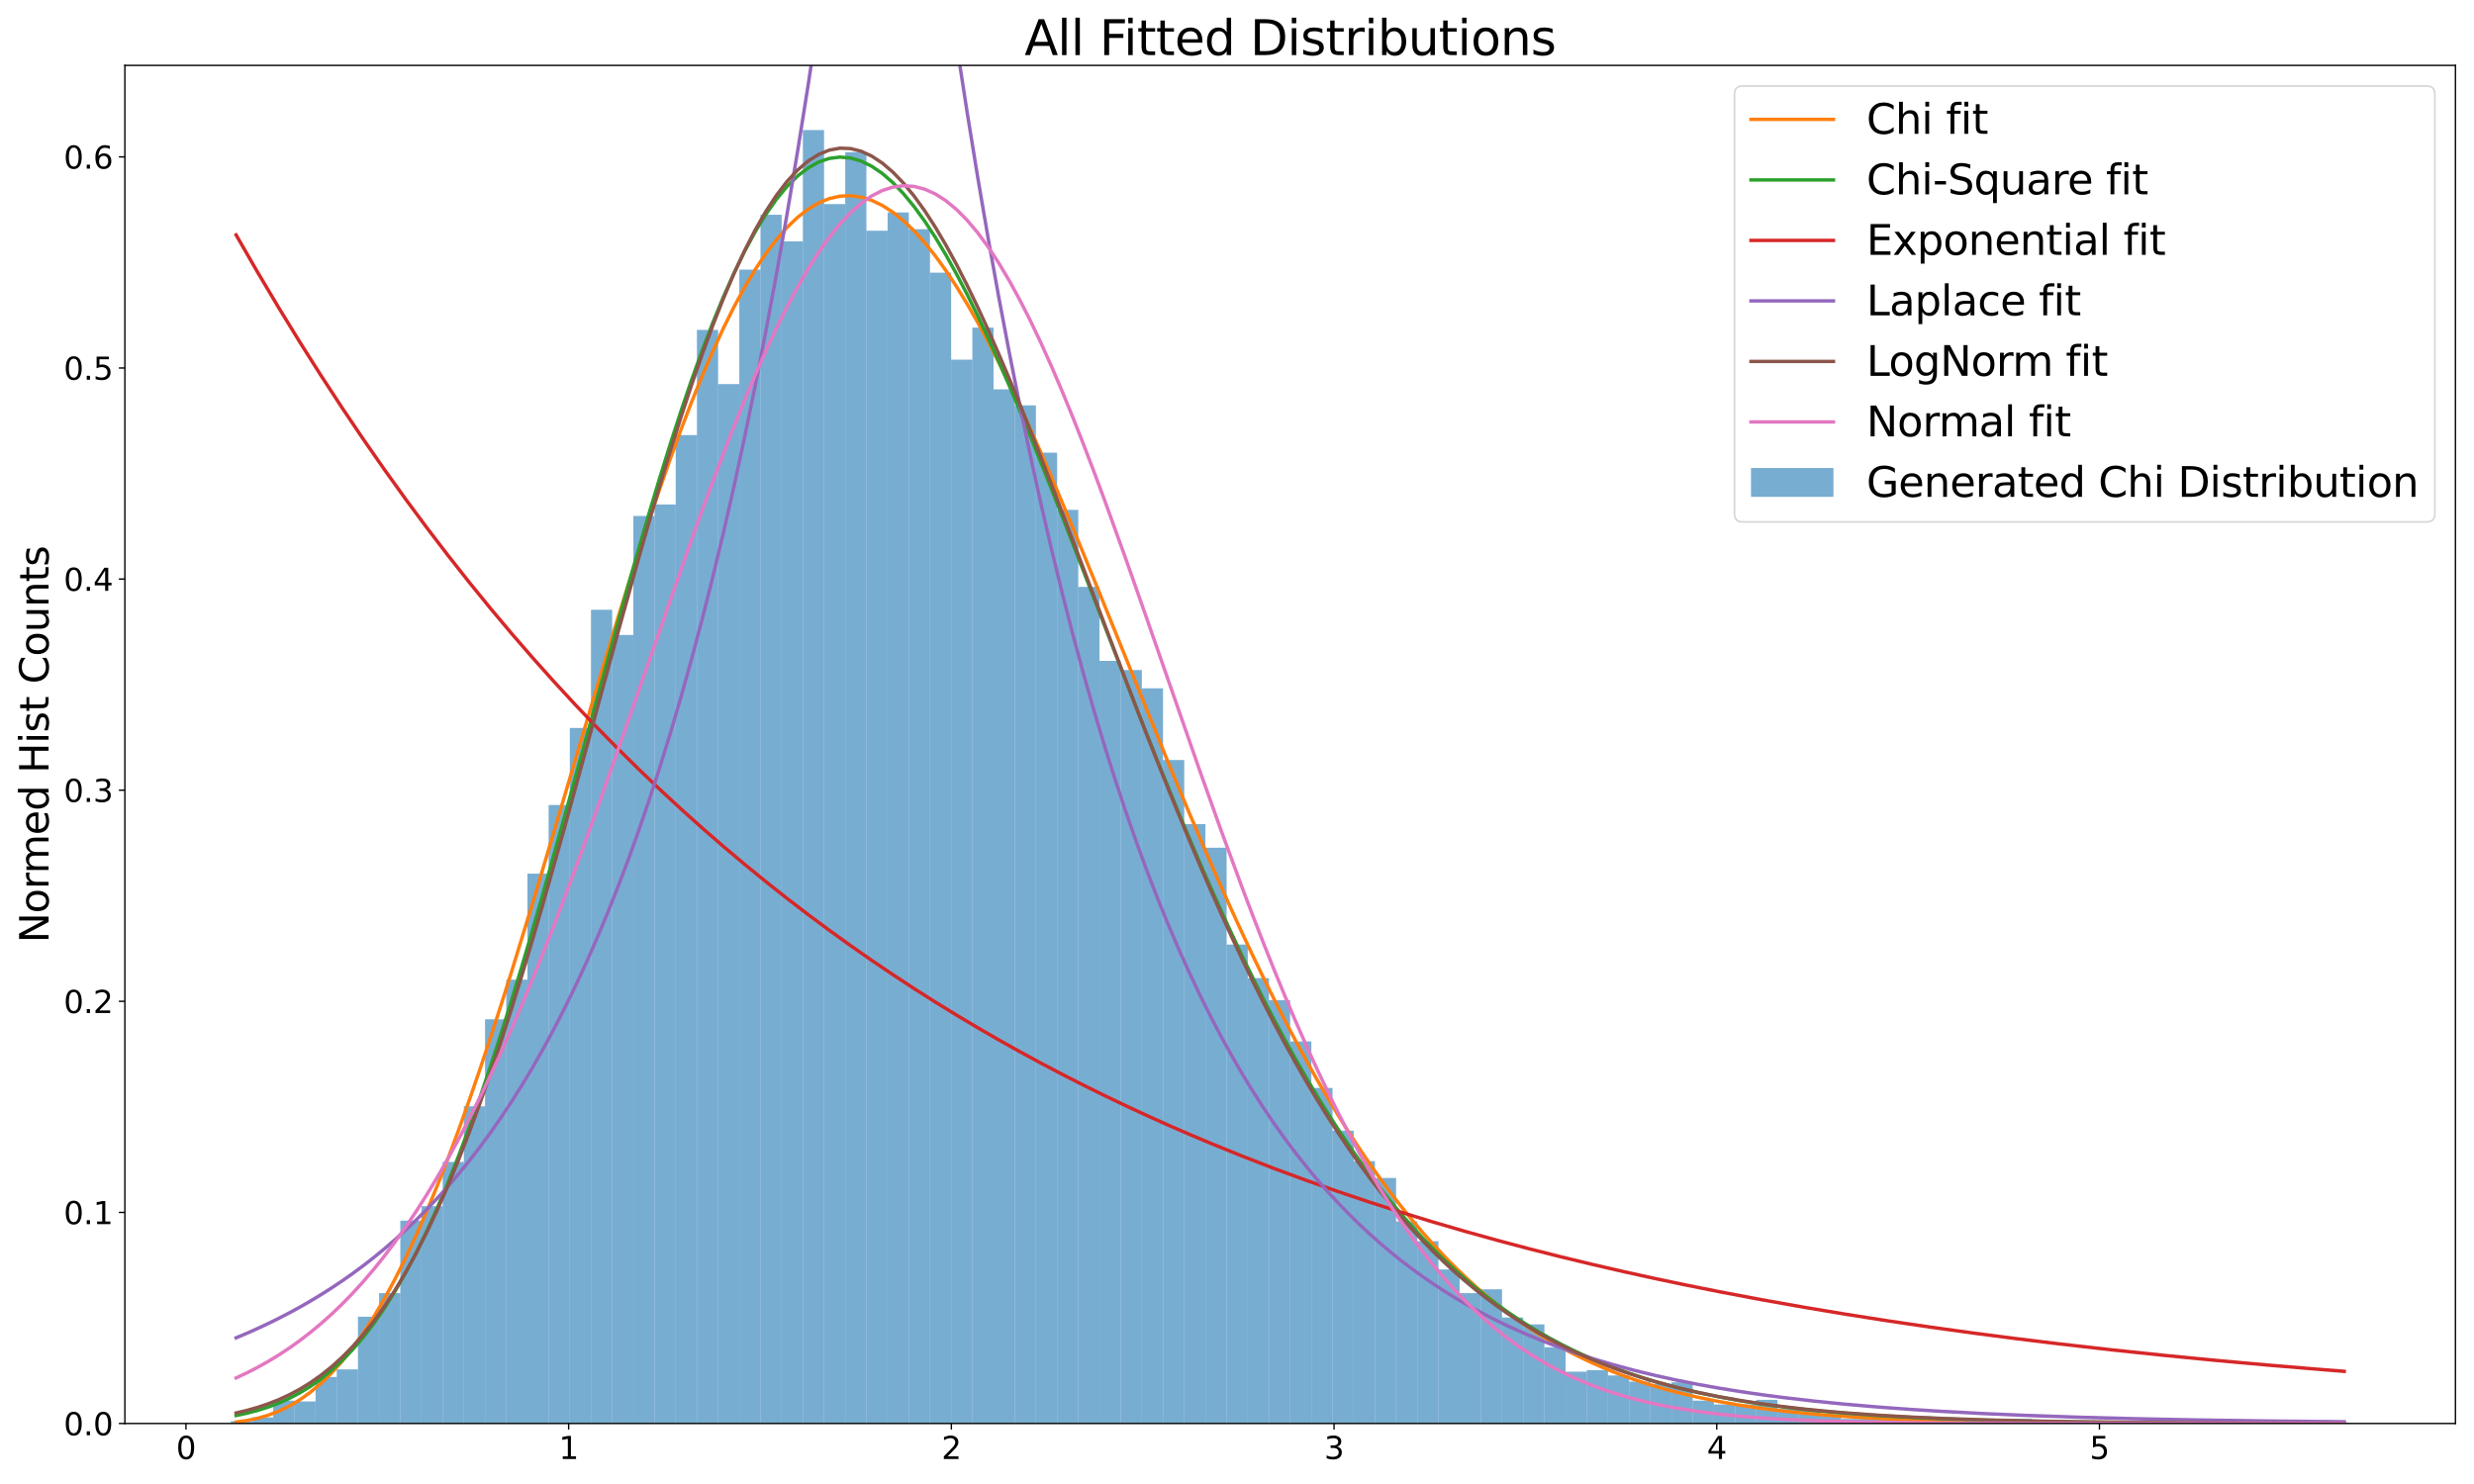 <?xml version="1.0" encoding="utf-8" standalone="no"?>
<!DOCTYPE svg PUBLIC "-//W3C//DTD SVG 1.1//EN"
  "http://www.w3.org/Graphics/SVG/1.1/DTD/svg11.dtd">
<svg height="864pt" version="1.1" viewBox="0 0 1440 864" width="1440pt" xmlns="http://www.w3.org/2000/svg" xmlns:xlink="http://www.w3.org/1999/xlink">
 <defs>
  <style type="text/css">*{stroke-linecap:butt;stroke-linejoin:round;}</style>
 </defs>
 <g id="figure_1">
  <g id="patch_1">
   <path d="M 0 864 
L 1440 864 
L 1440 0 
L 0 0 
z
" style="fill:#ffffff;"/>
  </g>
  <g id="axes_1">
   <g id="patch_2">
    <path d="M 72.685 828.779 
L 1429.2 828.779 
L 1429.2 38.076 
L 72.685 38.076 
z
" style="fill:#ffffff;"/>
   </g>
   <g id="patch_3">
    <path clip-path="url(#p9e14bcd766)" d="M 134.345 828.779 
L 146.677 828.779 
L 146.677 827.447 
L 134.345 827.447 
z
" style="fill:#1f77b4;opacity:0.6;"/>
   </g>
   <g id="patch_4">
    <path clip-path="url(#p9e14bcd766)" d="M 146.677 828.779 
L 159.009 828.779 
L 159.009 825.227 
L 146.677 825.227 
z
" style="fill:#1f77b4;opacity:0.6;"/>
   </g>
   <g id="patch_5">
    <path clip-path="url(#p9e14bcd766)" d="M 159.009 828.779 
L 171.341 828.779 
L 171.341 815.459 
L 159.009 815.459 
z
" style="fill:#1f77b4;opacity:0.6;"/>
   </g>
   <g id="patch_6">
    <path clip-path="url(#p9e14bcd766)" d="M 171.341 828.779 
L 183.673 828.779 
L 183.673 815.903 
L 171.341 815.903 
z
" style="fill:#1f77b4;opacity:0.6;"/>
   </g>
   <g id="patch_7">
    <path clip-path="url(#p9e14bcd766)" d="M 183.673 828.779 
L 196.005 828.779 
L 196.005 801.694 
L 183.673 801.694 
z
" style="fill:#1f77b4;opacity:0.6;"/>
   </g>
   <g id="patch_8">
    <path clip-path="url(#p9e14bcd766)" d="M 196.005 828.779 
L 208.337 828.779 
L 208.337 797.254 
L 196.005 797.254 
z
" style="fill:#1f77b4;opacity:0.6;"/>
   </g>
   <g id="patch_9">
    <path clip-path="url(#p9e14bcd766)" d="M 208.337 828.779 
L 220.669 828.779 
L 220.669 766.617 
L 208.337 766.617 
z
" style="fill:#1f77b4;opacity:0.6;"/>
   </g>
   <g id="patch_10">
    <path clip-path="url(#p9e14bcd766)" d="M 220.669 828.779 
L 233.001 828.779 
L 233.001 752.853 
L 220.669 752.853 
z
" style="fill:#1f77b4;opacity:0.6;"/>
   </g>
   <g id="patch_11">
    <path clip-path="url(#p9e14bcd766)" d="M 233.001 828.779 
L 245.333 828.779 
L 245.333 710.671 
L 233.001 710.671 
z
" style="fill:#1f77b4;opacity:0.6;"/>
   </g>
   <g id="patch_12">
    <path clip-path="url(#p9e14bcd766)" d="M 245.333 828.779 
L 257.665 828.779 
L 257.665 702.235 
L 245.333 702.235 
z
" style="fill:#1f77b4;opacity:0.6;"/>
   </g>
   <g id="patch_13">
    <path clip-path="url(#p9e14bcd766)" d="M 257.665 828.779 
L 269.997 828.779 
L 269.997 676.482 
L 257.665 676.482 
z
" style="fill:#1f77b4;opacity:0.6;"/>
   </g>
   <g id="patch_14">
    <path clip-path="url(#p9e14bcd766)" d="M 269.997 828.779 
L 282.328 828.779 
L 282.328 644.069 
L 269.997 644.069 
z
" style="fill:#1f77b4;opacity:0.6;"/>
   </g>
   <g id="patch_15">
    <path clip-path="url(#p9e14bcd766)" d="M 282.328 828.779 
L 294.66 828.779 
L 294.66 593.451 
L 282.328 593.451 
z
" style="fill:#1f77b4;opacity:0.6;"/>
   </g>
   <g id="patch_16">
    <path clip-path="url(#p9e14bcd766)" d="M 294.66 828.779 
L 306.992 828.779 
L 306.992 570.362 
L 294.66 570.362 
z
" style="fill:#1f77b4;opacity:0.6;"/>
   </g>
   <g id="patch_17">
    <path clip-path="url(#p9e14bcd766)" d="M 306.992 828.779 
L 319.324 828.779 
L 319.324 508.644 
L 306.992 508.644 
z
" style="fill:#1f77b4;opacity:0.6;"/>
   </g>
   <g id="patch_18">
    <path clip-path="url(#p9e14bcd766)" d="M 319.324 828.779 
L 331.656 828.779 
L 331.656 468.682 
L 319.324 468.682 
z
" style="fill:#1f77b4;opacity:0.6;"/>
   </g>
   <g id="patch_19">
    <path clip-path="url(#p9e14bcd766)" d="M 331.656 828.779 
L 343.988 828.779 
L 343.988 423.837 
L 331.656 423.837 
z
" style="fill:#1f77b4;opacity:0.6;"/>
   </g>
   <g id="patch_20">
    <path clip-path="url(#p9e14bcd766)" d="M 343.988 828.779 
L 356.32 828.779 
L 356.32 355.014 
L 343.988 355.014 
z
" style="fill:#1f77b4;opacity:0.6;"/>
   </g>
   <g id="patch_21">
    <path clip-path="url(#p9e14bcd766)" d="M 356.32 828.779 
L 368.652 828.779 
L 368.652 369.667 
L 356.32 369.667 
z
" style="fill:#1f77b4;opacity:0.6;"/>
   </g>
   <g id="patch_22">
    <path clip-path="url(#p9e14bcd766)" d="M 368.652 828.779 
L 380.984 828.779 
L 380.984 300.4 
L 368.652 300.4 
z
" style="fill:#1f77b4;opacity:0.6;"/>
   </g>
   <g id="patch_23">
    <path clip-path="url(#p9e14bcd766)" d="M 380.984 828.779 
L 393.316 828.779 
L 393.316 293.74 
L 380.984 293.74 
z
" style="fill:#1f77b4;opacity:0.6;"/>
   </g>
   <g id="patch_24">
    <path clip-path="url(#p9e14bcd766)" d="M 393.316 828.779 
L 405.648 828.779 
L 405.648 253.335 
L 393.316 253.335 
z
" style="fill:#1f77b4;opacity:0.6;"/>
   </g>
   <g id="patch_25">
    <path clip-path="url(#p9e14bcd766)" d="M 405.648 828.779 
L 417.98 828.779 
L 417.98 192.06 
L 405.648 192.06 
z
" style="fill:#1f77b4;opacity:0.6;"/>
   </g>
   <g id="patch_26">
    <path clip-path="url(#p9e14bcd766)" d="M 417.98 828.779 
L 430.312 828.779 
L 430.312 223.586 
L 417.98 223.586 
z
" style="fill:#1f77b4;opacity:0.6;"/>
   </g>
   <g id="patch_27">
    <path clip-path="url(#p9e14bcd766)" d="M 430.312 828.779 
L 442.644 828.779 
L 442.644 156.983 
L 430.312 156.983 
z
" style="fill:#1f77b4;opacity:0.6;"/>
   </g>
   <g id="patch_28">
    <path clip-path="url(#p9e14bcd766)" d="M 442.644 828.779 
L 454.976 828.779 
L 454.976 125.014 
L 442.644 125.014 
z
" style="fill:#1f77b4;opacity:0.6;"/>
   </g>
   <g id="patch_29">
    <path clip-path="url(#p9e14bcd766)" d="M 454.976 828.779 
L 467.308 828.779 
L 467.308 140.555 
L 454.976 140.555 
z
" style="fill:#1f77b4;opacity:0.6;"/>
   </g>
   <g id="patch_30">
    <path clip-path="url(#p9e14bcd766)" d="M 467.308 828.779 
L 479.64 828.779 
L 479.64 75.728 
L 467.308 75.728 
z
" style="fill:#1f77b4;opacity:0.6;"/>
   </g>
   <g id="patch_31">
    <path clip-path="url(#p9e14bcd766)" d="M 479.64 828.779 
L 491.972 828.779 
L 491.972 118.798 
L 479.64 118.798 
z
" style="fill:#1f77b4;opacity:0.6;"/>
   </g>
   <g id="patch_32">
    <path clip-path="url(#p9e14bcd766)" d="M 491.972 828.779 
L 504.304 828.779 
L 504.304 88.605 
L 491.972 88.605 
z
" style="fill:#1f77b4;opacity:0.6;"/>
   </g>
   <g id="patch_33">
    <path clip-path="url(#p9e14bcd766)" d="M 504.304 828.779 
L 516.636 828.779 
L 516.636 134.338 
L 504.304 134.338 
z
" style="fill:#1f77b4;opacity:0.6;"/>
   </g>
   <g id="patch_34">
    <path clip-path="url(#p9e14bcd766)" d="M 516.636 828.779 
L 528.968 828.779 
L 528.968 123.682 
L 516.636 123.682 
z
" style="fill:#1f77b4;opacity:0.6;"/>
   </g>
   <g id="patch_35">
    <path clip-path="url(#p9e14bcd766)" d="M 528.968 828.779 
L 541.299 828.779 
L 541.299 133.45 
L 528.968 133.45 
z
" style="fill:#1f77b4;opacity:0.6;"/>
   </g>
   <g id="patch_36">
    <path clip-path="url(#p9e14bcd766)" d="M 541.299 828.779 
L 553.631 828.779 
L 553.631 158.759 
L 541.299 158.759 
z
" style="fill:#1f77b4;opacity:0.6;"/>
   </g>
   <g id="patch_37">
    <path clip-path="url(#p9e14bcd766)" d="M 553.631 828.779 
L 565.963 828.779 
L 565.963 209.377 
L 553.631 209.377 
z
" style="fill:#1f77b4;opacity:0.6;"/>
   </g>
   <g id="patch_38">
    <path clip-path="url(#p9e14bcd766)" d="M 565.963 828.779 
L 578.295 828.779 
L 578.295 190.728 
L 565.963 190.728 
z
" style="fill:#1f77b4;opacity:0.6;"/>
   </g>
   <g id="patch_39">
    <path clip-path="url(#p9e14bcd766)" d="M 578.295 828.779 
L 590.627 828.779 
L 590.627 226.694 
L 578.295 226.694 
z
" style="fill:#1f77b4;opacity:0.6;"/>
   </g>
   <g id="patch_40">
    <path clip-path="url(#p9e14bcd766)" d="M 590.627 828.779 
L 602.959 828.779 
L 602.959 236.018 
L 590.627 236.018 
z
" style="fill:#1f77b4;opacity:0.6;"/>
   </g>
   <g id="patch_41">
    <path clip-path="url(#p9e14bcd766)" d="M 602.959 828.779 
L 615.291 828.779 
L 615.291 263.547 
L 602.959 263.547 
z
" style="fill:#1f77b4;opacity:0.6;"/>
   </g>
   <g id="patch_42">
    <path clip-path="url(#p9e14bcd766)" d="M 615.291 828.779 
L 627.623 828.779 
L 627.623 296.848 
L 615.291 296.848 
z
" style="fill:#1f77b4;opacity:0.6;"/>
   </g>
   <g id="patch_43">
    <path clip-path="url(#p9e14bcd766)" d="M 627.623 828.779 
L 639.955 828.779 
L 639.955 341.694 
L 627.623 341.694 
z
" style="fill:#1f77b4;opacity:0.6;"/>
   </g>
   <g id="patch_44">
    <path clip-path="url(#p9e14bcd766)" d="M 639.955 828.779 
L 652.287 828.779 
L 652.287 384.763 
L 639.955 384.763 
z
" style="fill:#1f77b4;opacity:0.6;"/>
   </g>
   <g id="patch_45">
    <path clip-path="url(#p9e14bcd766)" d="M 652.287 828.779 
L 664.619 828.779 
L 664.619 390.092 
L 652.287 390.092 
z
" style="fill:#1f77b4;opacity:0.6;"/>
   </g>
   <g id="patch_46">
    <path clip-path="url(#p9e14bcd766)" d="M 664.619 828.779 
L 676.951 828.779 
L 676.951 400.748 
L 664.619 400.748 
z
" style="fill:#1f77b4;opacity:0.6;"/>
   </g>
   <g id="patch_47">
    <path clip-path="url(#p9e14bcd766)" d="M 676.951 828.779 
L 689.283 828.779 
L 689.283 442.485 
L 676.951 442.485 
z
" style="fill:#1f77b4;opacity:0.6;"/>
   </g>
   <g id="patch_48">
    <path clip-path="url(#p9e14bcd766)" d="M 689.283 828.779 
L 701.615 828.779 
L 701.615 479.783 
L 689.283 479.783 
z
" style="fill:#1f77b4;opacity:0.6;"/>
   </g>
   <g id="patch_49">
    <path clip-path="url(#p9e14bcd766)" d="M 701.615 828.779 
L 713.947 828.779 
L 713.947 493.547 
L 701.615 493.547 
z
" style="fill:#1f77b4;opacity:0.6;"/>
   </g>
   <g id="patch_50">
    <path clip-path="url(#p9e14bcd766)" d="M 713.947 828.779 
L 726.279 828.779 
L 726.279 549.937 
L 713.947 549.937 
z
" style="fill:#1f77b4;opacity:0.6;"/>
   </g>
   <g id="patch_51">
    <path clip-path="url(#p9e14bcd766)" d="M 726.279 828.779 
L 738.611 828.779 
L 738.611 569.474 
L 726.279 569.474 
z
" style="fill:#1f77b4;opacity:0.6;"/>
   </g>
   <g id="patch_52">
    <path clip-path="url(#p9e14bcd766)" d="M 738.611 828.779 
L 750.943 828.779 
L 750.943 582.35 
L 738.611 582.35 
z
" style="fill:#1f77b4;opacity:0.6;"/>
   </g>
   <g id="patch_53">
    <path clip-path="url(#p9e14bcd766)" d="M 750.943 828.779 
L 763.275 828.779 
L 763.275 606.327 
L 750.943 606.327 
z
" style="fill:#1f77b4;opacity:0.6;"/>
   </g>
   <g id="patch_54">
    <path clip-path="url(#p9e14bcd766)" d="M 763.275 828.779 
L 775.607 828.779 
L 775.607 633.412 
L 763.275 633.412 
z
" style="fill:#1f77b4;opacity:0.6;"/>
   </g>
   <g id="patch_55">
    <path clip-path="url(#p9e14bcd766)" d="M 775.607 828.779 
L 787.939 828.779 
L 787.939 658.277 
L 775.607 658.277 
z
" style="fill:#1f77b4;opacity:0.6;"/>
   </g>
   <g id="patch_56">
    <path clip-path="url(#p9e14bcd766)" d="M 787.939 828.779 
L 800.27 828.779 
L 800.27 676.038 
L 787.939 676.038 
z
" style="fill:#1f77b4;opacity:0.6;"/>
   </g>
   <g id="patch_57">
    <path clip-path="url(#p9e14bcd766)" d="M 800.27 828.779 
L 812.602 828.779 
L 812.602 685.806 
L 800.27 685.806 
z
" style="fill:#1f77b4;opacity:0.6;"/>
   </g>
   <g id="patch_58">
    <path clip-path="url(#p9e14bcd766)" d="M 812.602 828.779 
L 824.934 828.779 
L 824.934 711.115 
L 812.602 711.115 
z
" style="fill:#1f77b4;opacity:0.6;"/>
   </g>
   <g id="patch_59">
    <path clip-path="url(#p9e14bcd766)" d="M 824.934 828.779 
L 837.266 828.779 
L 837.266 722.66 
L 824.934 722.66 
z
" style="fill:#1f77b4;opacity:0.6;"/>
   </g>
   <g id="patch_60">
    <path clip-path="url(#p9e14bcd766)" d="M 837.266 828.779 
L 849.598 828.779 
L 849.598 739.088 
L 837.266 739.088 
z
" style="fill:#1f77b4;opacity:0.6;"/>
   </g>
   <g id="patch_61">
    <path clip-path="url(#p9e14bcd766)" d="M 849.598 828.779 
L 861.93 828.779 
L 861.93 752.853 
L 849.598 752.853 
z
" style="fill:#1f77b4;opacity:0.6;"/>
   </g>
   <g id="patch_62">
    <path clip-path="url(#p9e14bcd766)" d="M 861.93 828.779 
L 874.262 828.779 
L 874.262 750.633 
L 861.93 750.633 
z
" style="fill:#1f77b4;opacity:0.6;"/>
   </g>
   <g id="patch_63">
    <path clip-path="url(#p9e14bcd766)" d="M 874.262 828.779 
L 886.594 828.779 
L 886.594 767.061 
L 874.262 767.061 
z
" style="fill:#1f77b4;opacity:0.6;"/>
   </g>
   <g id="patch_64">
    <path clip-path="url(#p9e14bcd766)" d="M 886.594 828.779 
L 898.926 828.779 
L 898.926 771.057 
L 886.594 771.057 
z
" style="fill:#1f77b4;opacity:0.6;"/>
   </g>
   <g id="patch_65">
    <path clip-path="url(#p9e14bcd766)" d="M 898.926 828.779 
L 911.258 828.779 
L 911.258 784.378 
L 898.926 784.378 
z
" style="fill:#1f77b4;opacity:0.6;"/>
   </g>
   <g id="patch_66">
    <path clip-path="url(#p9e14bcd766)" d="M 911.258 828.779 
L 923.59 828.779 
L 923.59 798.586 
L 911.258 798.586 
z
" style="fill:#1f77b4;opacity:0.6;"/>
   </g>
   <g id="patch_67">
    <path clip-path="url(#p9e14bcd766)" d="M 923.59 828.779 
L 935.922 828.779 
L 935.922 797.698 
L 923.59 797.698 
z
" style="fill:#1f77b4;opacity:0.6;"/>
   </g>
   <g id="patch_68">
    <path clip-path="url(#p9e14bcd766)" d="M 935.922 828.779 
L 948.254 828.779 
L 948.254 800.806 
L 935.922 800.806 
z
" style="fill:#1f77b4;opacity:0.6;"/>
   </g>
   <g id="patch_69">
    <path clip-path="url(#p9e14bcd766)" d="M 948.254 828.779 
L 960.586 828.779 
L 960.586 804.358 
L 948.254 804.358 
z
" style="fill:#1f77b4;opacity:0.6;"/>
   </g>
   <g id="patch_70">
    <path clip-path="url(#p9e14bcd766)" d="M 960.586 828.779 
L 972.918 828.779 
L 972.918 805.691 
L 960.586 805.691 
z
" style="fill:#1f77b4;opacity:0.6;"/>
   </g>
   <g id="patch_71">
    <path clip-path="url(#p9e14bcd766)" d="M 972.918 828.779 
L 985.25 828.779 
L 985.25 804.803 
L 972.918 804.803 
z
" style="fill:#1f77b4;opacity:0.6;"/>
   </g>
   <g id="patch_72">
    <path clip-path="url(#p9e14bcd766)" d="M 985.25 828.779 
L 997.582 828.779 
L 997.582 815.459 
L 985.25 815.459 
z
" style="fill:#1f77b4;opacity:0.6;"/>
   </g>
   <g id="patch_73">
    <path clip-path="url(#p9e14bcd766)" d="M 997.582 828.779 
L 1009.914 828.779 
L 1009.914 817.679 
L 997.582 817.679 
z
" style="fill:#1f77b4;opacity:0.6;"/>
   </g>
   <g id="patch_74">
    <path clip-path="url(#p9e14bcd766)" d="M 1009.914 828.779 
L 1022.246 828.779 
L 1022.246 817.679 
L 1009.914 817.679 
z
" style="fill:#1f77b4;opacity:0.6;"/>
   </g>
   <g id="patch_75">
    <path clip-path="url(#p9e14bcd766)" d="M 1022.246 828.779 
L 1034.578 828.779 
L 1034.578 815.015 
L 1022.246 815.015 
z
" style="fill:#1f77b4;opacity:0.6;"/>
   </g>
   <g id="patch_76">
    <path clip-path="url(#p9e14bcd766)" d="M 1034.578 828.779 
L 1046.909 828.779 
L 1046.909 820.343 
L 1034.578 820.343 
z
" style="fill:#1f77b4;opacity:0.6;"/>
   </g>
   <g id="patch_77">
    <path clip-path="url(#p9e14bcd766)" d="M 1046.909 828.779 
L 1059.241 828.779 
L 1059.241 820.787 
L 1046.909 820.787 
z
" style="fill:#1f77b4;opacity:0.6;"/>
   </g>
   <g id="patch_78">
    <path clip-path="url(#p9e14bcd766)" d="M 1059.241 828.779 
L 1071.573 828.779 
L 1071.573 824.339 
L 1059.241 824.339 
z
" style="fill:#1f77b4;opacity:0.6;"/>
   </g>
   <g id="patch_79">
    <path clip-path="url(#p9e14bcd766)" d="M 1071.573 828.779 
L 1083.905 828.779 
L 1083.905 826.115 
L 1071.573 826.115 
z
" style="fill:#1f77b4;opacity:0.6;"/>
   </g>
   <g id="patch_80">
    <path clip-path="url(#p9e14bcd766)" d="M 1083.905 828.779 
L 1096.237 828.779 
L 1096.237 824.783 
L 1083.905 824.783 
z
" style="fill:#1f77b4;opacity:0.6;"/>
   </g>
   <g id="patch_81">
    <path clip-path="url(#p9e14bcd766)" d="M 1096.237 828.779 
L 1108.569 828.779 
L 1108.569 826.115 
L 1096.237 826.115 
z
" style="fill:#1f77b4;opacity:0.6;"/>
   </g>
   <g id="patch_82">
    <path clip-path="url(#p9e14bcd766)" d="M 1108.569 828.779 
L 1120.901 828.779 
L 1120.901 827.003 
L 1108.569 827.003 
z
" style="fill:#1f77b4;opacity:0.6;"/>
   </g>
   <g id="patch_83">
    <path clip-path="url(#p9e14bcd766)" d="M 1120.901 828.779 
L 1133.233 828.779 
L 1133.233 827.891 
L 1120.901 827.891 
z
" style="fill:#1f77b4;opacity:0.6;"/>
   </g>
   <g id="patch_84">
    <path clip-path="url(#p9e14bcd766)" d="M 1133.233 828.779 
L 1145.565 828.779 
L 1145.565 828.779 
L 1133.233 828.779 
z
" style="fill:#1f77b4;opacity:0.6;"/>
   </g>
   <g id="patch_85">
    <path clip-path="url(#p9e14bcd766)" d="M 1145.565 828.779 
L 1157.897 828.779 
L 1157.897 828.779 
L 1145.565 828.779 
z
" style="fill:#1f77b4;opacity:0.6;"/>
   </g>
   <g id="patch_86">
    <path clip-path="url(#p9e14bcd766)" d="M 1157.897 828.779 
L 1170.229 828.779 
L 1170.229 828.779 
L 1157.897 828.779 
z
" style="fill:#1f77b4;opacity:0.6;"/>
   </g>
   <g id="patch_87">
    <path clip-path="url(#p9e14bcd766)" d="M 1170.229 828.779 
L 1182.561 828.779 
L 1182.561 826.115 
L 1170.229 826.115 
z
" style="fill:#1f77b4;opacity:0.6;"/>
   </g>
   <g id="patch_88">
    <path clip-path="url(#p9e14bcd766)" d="M 1182.561 828.779 
L 1194.893 828.779 
L 1194.893 827.891 
L 1182.561 827.891 
z
" style="fill:#1f77b4;opacity:0.6;"/>
   </g>
   <g id="patch_89">
    <path clip-path="url(#p9e14bcd766)" d="M 1194.893 828.779 
L 1207.225 828.779 
L 1207.225 828.779 
L 1194.893 828.779 
z
" style="fill:#1f77b4;opacity:0.6;"/>
   </g>
   <g id="patch_90">
    <path clip-path="url(#p9e14bcd766)" d="M 1207.225 828.779 
L 1219.557 828.779 
L 1219.557 827.447 
L 1207.225 827.447 
z
" style="fill:#1f77b4;opacity:0.6;"/>
   </g>
   <g id="patch_91">
    <path clip-path="url(#p9e14bcd766)" d="M 1219.557 828.779 
L 1231.889 828.779 
L 1231.889 828.335 
L 1219.557 828.335 
z
" style="fill:#1f77b4;opacity:0.6;"/>
   </g>
   <g id="patch_92">
    <path clip-path="url(#p9e14bcd766)" d="M 1231.889 828.779 
L 1244.221 828.779 
L 1244.221 828.779 
L 1231.889 828.779 
z
" style="fill:#1f77b4;opacity:0.6;"/>
   </g>
   <g id="patch_93">
    <path clip-path="url(#p9e14bcd766)" d="M 1244.221 828.779 
L 1256.553 828.779 
L 1256.553 828.335 
L 1244.221 828.335 
z
" style="fill:#1f77b4;opacity:0.6;"/>
   </g>
   <g id="patch_94">
    <path clip-path="url(#p9e14bcd766)" d="M 1256.553 828.779 
L 1268.885 828.779 
L 1268.885 828.779 
L 1256.553 828.779 
z
" style="fill:#1f77b4;opacity:0.6;"/>
   </g>
   <g id="patch_95">
    <path clip-path="url(#p9e14bcd766)" d="M 1268.885 828.779 
L 1281.217 828.779 
L 1281.217 828.779 
L 1268.885 828.779 
z
" style="fill:#1f77b4;opacity:0.6;"/>
   </g>
   <g id="patch_96">
    <path clip-path="url(#p9e14bcd766)" d="M 1281.217 828.779 
L 1293.549 828.779 
L 1293.549 828.779 
L 1281.217 828.779 
z
" style="fill:#1f77b4;opacity:0.6;"/>
   </g>
   <g id="patch_97">
    <path clip-path="url(#p9e14bcd766)" d="M 1293.549 828.779 
L 1305.88 828.779 
L 1305.88 828.779 
L 1293.549 828.779 
z
" style="fill:#1f77b4;opacity:0.6;"/>
   </g>
   <g id="patch_98">
    <path clip-path="url(#p9e14bcd766)" d="M 1305.88 828.779 
L 1318.212 828.779 
L 1318.212 828.779 
L 1305.88 828.779 
z
" style="fill:#1f77b4;opacity:0.6;"/>
   </g>
   <g id="patch_99">
    <path clip-path="url(#p9e14bcd766)" d="M 1318.212 828.779 
L 1330.544 828.779 
L 1330.544 828.779 
L 1318.212 828.779 
z
" style="fill:#1f77b4;opacity:0.6;"/>
   </g>
   <g id="patch_100">
    <path clip-path="url(#p9e14bcd766)" d="M 1330.544 828.779 
L 1342.876 828.779 
L 1342.876 828.779 
L 1330.544 828.779 
z
" style="fill:#1f77b4;opacity:0.6;"/>
   </g>
   <g id="patch_101">
    <path clip-path="url(#p9e14bcd766)" d="M 1342.876 828.779 
L 1355.208 828.779 
L 1355.208 828.779 
L 1342.876 828.779 
z
" style="fill:#1f77b4;opacity:0.6;"/>
   </g>
   <g id="patch_102">
    <path clip-path="url(#p9e14bcd766)" d="M 1355.208 828.779 
L 1367.54 828.779 
L 1367.54 828.335 
L 1355.208 828.335 
z
" style="fill:#1f77b4;opacity:0.6;"/>
   </g>
   <g id="matplotlib.axis_1">
    <g id="xtick_1">
     <g id="line2d_1">
      <defs>
       <path d="M 0 0 
L 0 3.5 
" id="mfef0fd7172" style="stroke:#000000;stroke-width:0.8;"/>
      </defs>
      <g>
       <use style="stroke:#000000;stroke-width:0.8;" x="108.232" xlink:href="#mfef0fd7172" y="828.779"/>
      </g>
     </g>
     <g id="text_1">
      <!-- 0 -->
      <g transform="translate(102.506 849.457)scale(0.18 -0.18)">
       <defs>
        <path d="M 2034 4250 
Q 1547 4250 1301 3770 
Q 1056 3291 1056 2328 
Q 1056 1369 1301 889 
Q 1547 409 2034 409 
Q 2525 409 2770 889 
Q 3016 1369 3016 2328 
Q 3016 3291 2770 3770 
Q 2525 4250 2034 4250 
z
M 2034 4750 
Q 2819 4750 3233 4129 
Q 3647 3509 3647 2328 
Q 3647 1150 3233 529 
Q 2819 -91 2034 -91 
Q 1250 -91 836 529 
Q 422 1150 422 2328 
Q 422 3509 836 4129 
Q 1250 4750 2034 4750 
z
" id="DejaVuSans-30" transform="scale(0.016)"/>
       </defs>
       <use xlink:href="#DejaVuSans-30"/>
      </g>
     </g>
    </g>
    <g id="xtick_2">
     <g id="line2d_2">
      <g>
       <use style="stroke:#000000;stroke-width:0.8;" x="330.984" xlink:href="#mfef0fd7172" y="828.779"/>
      </g>
     </g>
     <g id="text_2">
      <!-- 1 -->
      <g transform="translate(325.258 849.457)scale(0.18 -0.18)">
       <defs>
        <path d="M 794 531 
L 1825 531 
L 1825 4091 
L 703 3866 
L 703 4441 
L 1819 4666 
L 2450 4666 
L 2450 531 
L 3481 531 
L 3481 0 
L 794 0 
L 794 531 
z
" id="DejaVuSans-31" transform="scale(0.016)"/>
       </defs>
       <use xlink:href="#DejaVuSans-31"/>
      </g>
     </g>
    </g>
    <g id="xtick_3">
     <g id="line2d_3">
      <g>
       <use style="stroke:#000000;stroke-width:0.8;" x="553.736" xlink:href="#mfef0fd7172" y="828.779"/>
      </g>
     </g>
     <g id="text_3">
      <!-- 2 -->
      <g transform="translate(548.01 849.457)scale(0.18 -0.18)">
       <defs>
        <path d="M 1228 531 
L 3431 531 
L 3431 0 
L 469 0 
L 469 531 
Q 828 903 1448 1529 
Q 2069 2156 2228 2338 
Q 2531 2678 2651 2914 
Q 2772 3150 2772 3378 
Q 2772 3750 2511 3984 
Q 2250 4219 1831 4219 
Q 1534 4219 1204 4116 
Q 875 4013 500 3803 
L 500 4441 
Q 881 4594 1212 4672 
Q 1544 4750 1819 4750 
Q 2544 4750 2975 4387 
Q 3406 4025 3406 3419 
Q 3406 3131 3298 2873 
Q 3191 2616 2906 2266 
Q 2828 2175 2409 1742 
Q 1991 1309 1228 531 
z
" id="DejaVuSans-32" transform="scale(0.016)"/>
       </defs>
       <use xlink:href="#DejaVuSans-32"/>
      </g>
     </g>
    </g>
    <g id="xtick_4">
     <g id="line2d_4">
      <g>
       <use style="stroke:#000000;stroke-width:0.8;" x="776.488" xlink:href="#mfef0fd7172" y="828.779"/>
      </g>
     </g>
     <g id="text_4">
      <!-- 3 -->
      <g transform="translate(770.761 849.457)scale(0.18 -0.18)">
       <defs>
        <path d="M 2597 2516 
Q 3050 2419 3304 2112 
Q 3559 1806 3559 1356 
Q 3559 666 3084 287 
Q 2609 -91 1734 -91 
Q 1441 -91 1130 -33 
Q 819 25 488 141 
L 488 750 
Q 750 597 1062 519 
Q 1375 441 1716 441 
Q 2309 441 2620 675 
Q 2931 909 2931 1356 
Q 2931 1769 2642 2001 
Q 2353 2234 1838 2234 
L 1294 2234 
L 1294 2753 
L 1863 2753 
Q 2328 2753 2575 2939 
Q 2822 3125 2822 3475 
Q 2822 3834 2567 4026 
Q 2313 4219 1838 4219 
Q 1578 4219 1281 4162 
Q 984 4106 628 3988 
L 628 4550 
Q 988 4650 1302 4700 
Q 1616 4750 1894 4750 
Q 2613 4750 3031 4423 
Q 3450 4097 3450 3541 
Q 3450 3153 3228 2886 
Q 3006 2619 2597 2516 
z
" id="DejaVuSans-33" transform="scale(0.016)"/>
       </defs>
       <use xlink:href="#DejaVuSans-33"/>
      </g>
     </g>
    </g>
    <g id="xtick_5">
     <g id="line2d_5">
      <g>
       <use style="stroke:#000000;stroke-width:0.8;" x="999.239" xlink:href="#mfef0fd7172" y="828.779"/>
      </g>
     </g>
     <g id="text_5">
      <!-- 4 -->
      <g transform="translate(993.513 849.457)scale(0.18 -0.18)">
       <defs>
        <path d="M 2419 4116 
L 825 1625 
L 2419 1625 
L 2419 4116 
z
M 2253 4666 
L 3047 4666 
L 3047 1625 
L 3713 1625 
L 3713 1100 
L 3047 1100 
L 3047 0 
L 2419 0 
L 2419 1100 
L 313 1100 
L 313 1709 
L 2253 4666 
z
" id="DejaVuSans-34" transform="scale(0.016)"/>
       </defs>
       <use xlink:href="#DejaVuSans-34"/>
      </g>
     </g>
    </g>
    <g id="xtick_6">
     <g id="line2d_6">
      <g>
       <use style="stroke:#000000;stroke-width:0.8;" x="1221.991" xlink:href="#mfef0fd7172" y="828.779"/>
      </g>
     </g>
     <g id="text_6">
      <!-- 5 -->
      <g transform="translate(1216.265 849.457)scale(0.18 -0.18)">
       <defs>
        <path d="M 691 4666 
L 3169 4666 
L 3169 4134 
L 1269 4134 
L 1269 2991 
Q 1406 3038 1543 3061 
Q 1681 3084 1819 3084 
Q 2600 3084 3056 2656 
Q 3513 2228 3513 1497 
Q 3513 744 3044 326 
Q 2575 -91 1722 -91 
Q 1428 -91 1123 -41 
Q 819 9 494 109 
L 494 744 
Q 775 591 1075 516 
Q 1375 441 1709 441 
Q 2250 441 2565 725 
Q 2881 1009 2881 1497 
Q 2881 1984 2565 2268 
Q 2250 2553 1709 2553 
Q 1456 2553 1204 2497 
Q 953 2441 691 2322 
L 691 4666 
z
" id="DejaVuSans-35" transform="scale(0.016)"/>
       </defs>
       <use xlink:href="#DejaVuSans-35"/>
      </g>
     </g>
    </g>
   </g>
   <g id="matplotlib.axis_2">
    <g id="ytick_1">
     <g id="line2d_7">
      <defs>
       <path d="M 0 0 
L -3.5 0 
" id="m1867aaf833" style="stroke:#000000;stroke-width:0.8;"/>
      </defs>
      <g>
       <use style="stroke:#000000;stroke-width:0.8;" x="72.685" xlink:href="#m1867aaf833" y="828.779"/>
      </g>
     </g>
     <g id="text_7">
      <!-- 0.0 -->
      <g transform="translate(37.06 835.618)scale(0.18 -0.18)">
       <defs>
        <path d="M 684 794 
L 1344 794 
L 1344 0 
L 684 0 
L 684 794 
z
" id="DejaVuSans-2e" transform="scale(0.016)"/>
       </defs>
       <use xlink:href="#DejaVuSans-30"/>
       <use x="63.623" xlink:href="#DejaVuSans-2e"/>
       <use x="95.41" xlink:href="#DejaVuSans-30"/>
      </g>
     </g>
    </g>
    <g id="ytick_2">
     <g id="line2d_8">
      <g>
       <use style="stroke:#000000;stroke-width:0.8;" x="72.685" xlink:href="#m1867aaf833" y="705.872"/>
      </g>
     </g>
     <g id="text_8">
      <!-- 0.1 -->
      <g transform="translate(37.06 712.71)scale(0.18 -0.18)">
       <use xlink:href="#DejaVuSans-30"/>
       <use x="63.623" xlink:href="#DejaVuSans-2e"/>
       <use x="95.41" xlink:href="#DejaVuSans-31"/>
      </g>
     </g>
    </g>
    <g id="ytick_3">
     <g id="line2d_9">
      <g>
       <use style="stroke:#000000;stroke-width:0.8;" x="72.685" xlink:href="#m1867aaf833" y="582.964"/>
      </g>
     </g>
     <g id="text_9">
      <!-- 0.2 -->
      <g transform="translate(37.06 589.802)scale(0.18 -0.18)">
       <use xlink:href="#DejaVuSans-30"/>
       <use x="63.623" xlink:href="#DejaVuSans-2e"/>
       <use x="95.41" xlink:href="#DejaVuSans-32"/>
      </g>
     </g>
    </g>
    <g id="ytick_4">
     <g id="line2d_10">
      <g>
       <use style="stroke:#000000;stroke-width:0.8;" x="72.685" xlink:href="#m1867aaf833" y="460.056"/>
      </g>
     </g>
     <g id="text_10">
      <!-- 0.3 -->
      <g transform="translate(37.06 466.895)scale(0.18 -0.18)">
       <use xlink:href="#DejaVuSans-30"/>
       <use x="63.623" xlink:href="#DejaVuSans-2e"/>
       <use x="95.41" xlink:href="#DejaVuSans-33"/>
      </g>
     </g>
    </g>
    <g id="ytick_5">
     <g id="line2d_11">
      <g>
       <use style="stroke:#000000;stroke-width:0.8;" x="72.685" xlink:href="#m1867aaf833" y="337.148"/>
      </g>
     </g>
     <g id="text_11">
      <!-- 0.4 -->
      <g transform="translate(37.06 343.987)scale(0.18 -0.18)">
       <use xlink:href="#DejaVuSans-30"/>
       <use x="63.623" xlink:href="#DejaVuSans-2e"/>
       <use x="95.41" xlink:href="#DejaVuSans-34"/>
      </g>
     </g>
    </g>
    <g id="ytick_6">
     <g id="line2d_12">
      <g>
       <use style="stroke:#000000;stroke-width:0.8;" x="72.685" xlink:href="#m1867aaf833" y="214.241"/>
      </g>
     </g>
     <g id="text_12">
      <!-- 0.5 -->
      <g transform="translate(37.06 221.079)scale(0.18 -0.18)">
       <use xlink:href="#DejaVuSans-30"/>
       <use x="63.623" xlink:href="#DejaVuSans-2e"/>
       <use x="95.41" xlink:href="#DejaVuSans-35"/>
      </g>
     </g>
    </g>
    <g id="ytick_7">
     <g id="line2d_13">
      <g>
       <use style="stroke:#000000;stroke-width:0.8;" x="72.685" xlink:href="#m1867aaf833" y="91.333"/>
      </g>
     </g>
     <g id="text_13">
      <!-- 0.6 -->
      <g transform="translate(37.06 98.171)scale(0.18 -0.18)">
       <defs>
        <path d="M 2113 2584 
Q 1688 2584 1439 2293 
Q 1191 2003 1191 1497 
Q 1191 994 1439 701 
Q 1688 409 2113 409 
Q 2538 409 2786 701 
Q 3034 994 3034 1497 
Q 3034 2003 2786 2293 
Q 2538 2584 2113 2584 
z
M 3366 4563 
L 3366 3988 
Q 3128 4100 2886 4159 
Q 2644 4219 2406 4219 
Q 1781 4219 1451 3797 
Q 1122 3375 1075 2522 
Q 1259 2794 1537 2939 
Q 1816 3084 2150 3084 
Q 2853 3084 3261 2657 
Q 3669 2231 3669 1497 
Q 3669 778 3244 343 
Q 2819 -91 2113 -91 
Q 1303 -91 875 529 
Q 447 1150 447 2328 
Q 447 3434 972 4092 
Q 1497 4750 2381 4750 
Q 2619 4750 2861 4703 
Q 3103 4656 3366 4563 
z
" id="DejaVuSans-36" transform="scale(0.016)"/>
       </defs>
       <use xlink:href="#DejaVuSans-30"/>
       <use x="63.623" xlink:href="#DejaVuSans-2e"/>
       <use x="95.41" xlink:href="#DejaVuSans-36"/>
      </g>
     </g>
    </g>
    <g id="text_14">
     <!-- Normed Hist Counts -->
     <g transform="translate(28.276 548.967)rotate(-90)scale(0.23 -0.23)">
      <defs>
       <path d="M 628 4666 
L 1478 4666 
L 3547 763 
L 3547 4666 
L 4159 4666 
L 4159 0 
L 3309 0 
L 1241 3903 
L 1241 0 
L 628 0 
L 628 4666 
z
" id="DejaVuSans-4e" transform="scale(0.016)"/>
       <path d="M 1959 3097 
Q 1497 3097 1228 2736 
Q 959 2375 959 1747 
Q 959 1119 1226 758 
Q 1494 397 1959 397 
Q 2419 397 2687 759 
Q 2956 1122 2956 1747 
Q 2956 2369 2687 2733 
Q 2419 3097 1959 3097 
z
M 1959 3584 
Q 2709 3584 3137 3096 
Q 3566 2609 3566 1747 
Q 3566 888 3137 398 
Q 2709 -91 1959 -91 
Q 1206 -91 779 398 
Q 353 888 353 1747 
Q 353 2609 779 3096 
Q 1206 3584 1959 3584 
z
" id="DejaVuSans-6f" transform="scale(0.016)"/>
       <path d="M 2631 2963 
Q 2534 3019 2420 3045 
Q 2306 3072 2169 3072 
Q 1681 3072 1420 2755 
Q 1159 2438 1159 1844 
L 1159 0 
L 581 0 
L 581 3500 
L 1159 3500 
L 1159 2956 
Q 1341 3275 1631 3429 
Q 1922 3584 2338 3584 
Q 2397 3584 2469 3576 
Q 2541 3569 2628 3553 
L 2631 2963 
z
" id="DejaVuSans-72" transform="scale(0.016)"/>
       <path d="M 3328 2828 
Q 3544 3216 3844 3400 
Q 4144 3584 4550 3584 
Q 5097 3584 5394 3201 
Q 5691 2819 5691 2113 
L 5691 0 
L 5113 0 
L 5113 2094 
Q 5113 2597 4934 2840 
Q 4756 3084 4391 3084 
Q 3944 3084 3684 2787 
Q 3425 2491 3425 1978 
L 3425 0 
L 2847 0 
L 2847 2094 
Q 2847 2600 2669 2842 
Q 2491 3084 2119 3084 
Q 1678 3084 1418 2786 
Q 1159 2488 1159 1978 
L 1159 0 
L 581 0 
L 581 3500 
L 1159 3500 
L 1159 2956 
Q 1356 3278 1631 3431 
Q 1906 3584 2284 3584 
Q 2666 3584 2933 3390 
Q 3200 3197 3328 2828 
z
" id="DejaVuSans-6d" transform="scale(0.016)"/>
       <path d="M 3597 1894 
L 3597 1613 
L 953 1613 
Q 991 1019 1311 708 
Q 1631 397 2203 397 
Q 2534 397 2845 478 
Q 3156 559 3463 722 
L 3463 178 
Q 3153 47 2828 -22 
Q 2503 -91 2169 -91 
Q 1331 -91 842 396 
Q 353 884 353 1716 
Q 353 2575 817 3079 
Q 1281 3584 2069 3584 
Q 2775 3584 3186 3129 
Q 3597 2675 3597 1894 
z
M 3022 2063 
Q 3016 2534 2758 2815 
Q 2500 3097 2075 3097 
Q 1594 3097 1305 2825 
Q 1016 2553 972 2059 
L 3022 2063 
z
" id="DejaVuSans-65" transform="scale(0.016)"/>
       <path d="M 2906 2969 
L 2906 4863 
L 3481 4863 
L 3481 0 
L 2906 0 
L 2906 525 
Q 2725 213 2448 61 
Q 2172 -91 1784 -91 
Q 1150 -91 751 415 
Q 353 922 353 1747 
Q 353 2572 751 3078 
Q 1150 3584 1784 3584 
Q 2172 3584 2448 3432 
Q 2725 3281 2906 2969 
z
M 947 1747 
Q 947 1113 1208 752 
Q 1469 391 1925 391 
Q 2381 391 2643 752 
Q 2906 1113 2906 1747 
Q 2906 2381 2643 2742 
Q 2381 3103 1925 3103 
Q 1469 3103 1208 2742 
Q 947 2381 947 1747 
z
" id="DejaVuSans-64" transform="scale(0.016)"/>
       <path id="DejaVuSans-20" transform="scale(0.016)"/>
       <path d="M 628 4666 
L 1259 4666 
L 1259 2753 
L 3553 2753 
L 3553 4666 
L 4184 4666 
L 4184 0 
L 3553 0 
L 3553 2222 
L 1259 2222 
L 1259 0 
L 628 0 
L 628 4666 
z
" id="DejaVuSans-48" transform="scale(0.016)"/>
       <path d="M 603 3500 
L 1178 3500 
L 1178 0 
L 603 0 
L 603 3500 
z
M 603 4863 
L 1178 4863 
L 1178 4134 
L 603 4134 
L 603 4863 
z
" id="DejaVuSans-69" transform="scale(0.016)"/>
       <path d="M 2834 3397 
L 2834 2853 
Q 2591 2978 2328 3040 
Q 2066 3103 1784 3103 
Q 1356 3103 1142 2972 
Q 928 2841 928 2578 
Q 928 2378 1081 2264 
Q 1234 2150 1697 2047 
L 1894 2003 
Q 2506 1872 2764 1633 
Q 3022 1394 3022 966 
Q 3022 478 2636 193 
Q 2250 -91 1575 -91 
Q 1294 -91 989 -36 
Q 684 19 347 128 
L 347 722 
Q 666 556 975 473 
Q 1284 391 1588 391 
Q 1994 391 2212 530 
Q 2431 669 2431 922 
Q 2431 1156 2273 1281 
Q 2116 1406 1581 1522 
L 1381 1569 
Q 847 1681 609 1914 
Q 372 2147 372 2553 
Q 372 3047 722 3315 
Q 1072 3584 1716 3584 
Q 2034 3584 2315 3537 
Q 2597 3491 2834 3397 
z
" id="DejaVuSans-73" transform="scale(0.016)"/>
       <path d="M 1172 4494 
L 1172 3500 
L 2356 3500 
L 2356 3053 
L 1172 3053 
L 1172 1153 
Q 1172 725 1289 603 
Q 1406 481 1766 481 
L 2356 481 
L 2356 0 
L 1766 0 
Q 1100 0 847 248 
Q 594 497 594 1153 
L 594 3053 
L 172 3053 
L 172 3500 
L 594 3500 
L 594 4494 
L 1172 4494 
z
" id="DejaVuSans-74" transform="scale(0.016)"/>
       <path d="M 4122 4306 
L 4122 3641 
Q 3803 3938 3442 4084 
Q 3081 4231 2675 4231 
Q 1875 4231 1450 3742 
Q 1025 3253 1025 2328 
Q 1025 1406 1450 917 
Q 1875 428 2675 428 
Q 3081 428 3442 575 
Q 3803 722 4122 1019 
L 4122 359 
Q 3791 134 3420 21 
Q 3050 -91 2638 -91 
Q 1578 -91 968 557 
Q 359 1206 359 2328 
Q 359 3453 968 4101 
Q 1578 4750 2638 4750 
Q 3056 4750 3426 4639 
Q 3797 4528 4122 4306 
z
" id="DejaVuSans-43" transform="scale(0.016)"/>
       <path d="M 544 1381 
L 544 3500 
L 1119 3500 
L 1119 1403 
Q 1119 906 1312 657 
Q 1506 409 1894 409 
Q 2359 409 2629 706 
Q 2900 1003 2900 1516 
L 2900 3500 
L 3475 3500 
L 3475 0 
L 2900 0 
L 2900 538 
Q 2691 219 2414 64 
Q 2138 -91 1772 -91 
Q 1169 -91 856 284 
Q 544 659 544 1381 
z
M 1991 3584 
L 1991 3584 
z
" id="DejaVuSans-75" transform="scale(0.016)"/>
       <path d="M 3513 2113 
L 3513 0 
L 2938 0 
L 2938 2094 
Q 2938 2591 2744 2837 
Q 2550 3084 2163 3084 
Q 1697 3084 1428 2787 
Q 1159 2491 1159 1978 
L 1159 0 
L 581 0 
L 581 3500 
L 1159 3500 
L 1159 2956 
Q 1366 3272 1645 3428 
Q 1925 3584 2291 3584 
Q 2894 3584 3203 3211 
Q 3513 2838 3513 2113 
z
" id="DejaVuSans-6e" transform="scale(0.016)"/>
      </defs>
      <use xlink:href="#DejaVuSans-4e"/>
      <use x="74.805" xlink:href="#DejaVuSans-6f"/>
      <use x="135.986" xlink:href="#DejaVuSans-72"/>
      <use x="175.35" xlink:href="#DejaVuSans-6d"/>
      <use x="272.762" xlink:href="#DejaVuSans-65"/>
      <use x="334.285" xlink:href="#DejaVuSans-64"/>
      <use x="397.762" xlink:href="#DejaVuSans-20"/>
      <use x="429.549" xlink:href="#DejaVuSans-48"/>
      <use x="504.744" xlink:href="#DejaVuSans-69"/>
      <use x="532.527" xlink:href="#DejaVuSans-73"/>
      <use x="584.627" xlink:href="#DejaVuSans-74"/>
      <use x="623.836" xlink:href="#DejaVuSans-20"/>
      <use x="655.623" xlink:href="#DejaVuSans-43"/>
      <use x="725.447" xlink:href="#DejaVuSans-6f"/>
      <use x="786.629" xlink:href="#DejaVuSans-75"/>
      <use x="850.008" xlink:href="#DejaVuSans-6e"/>
      <use x="913.387" xlink:href="#DejaVuSans-74"/>
      <use x="952.596" xlink:href="#DejaVuSans-73"/>
     </g>
    </g>
   </g>
   <g id="line2d_14">
    <path clip-path="url(#p9e14bcd766)" d="M 137.428 827.925 
L 143.594 827.068 
L 149.76 825.789 
L 155.926 824.013 
L 162.092 821.671 
L 168.258 818.7 
L 174.424 815.042 
L 180.59 810.644 
L 186.756 805.461 
L 192.922 799.452 
L 199.088 792.586 
L 205.254 784.835 
L 211.42 776.181 
L 217.586 766.611 
L 223.752 756.12 
L 229.918 744.711 
L 236.084 732.391 
L 242.25 719.178 
L 248.416 705.093 
L 254.582 690.166 
L 260.748 674.432 
L 266.914 657.933 
L 273.08 640.715 
L 279.246 622.831 
L 285.411 604.339 
L 291.577 585.3 
L 297.743 565.78 
L 310.075 525.581 
L 322.407 484.332 
L 347.071 401.201 
L 359.403 360.603 
L 365.569 340.822 
L 371.735 321.489 
L 377.901 302.676 
L 384.067 284.456 
L 390.233 266.894 
L 396.399 250.055 
L 402.565 234 
L 408.731 218.784 
L 414.897 204.458 
L 421.063 191.071 
L 427.229 178.664 
L 433.395 167.275 
L 439.561 156.936 
L 445.727 147.674 
L 451.893 139.511 
L 458.059 132.465 
L 464.225 126.547 
L 470.391 121.763 
L 476.557 118.116 
L 482.723 115.602 
L 488.889 114.214 
L 495.055 113.938 
L 501.221 114.758 
L 507.387 116.654 
L 513.553 119.599 
L 519.719 123.566 
L 525.885 128.522 
L 532.051 134.433 
L 538.216 141.26 
L 544.382 148.964 
L 550.548 157.5 
L 556.714 166.824 
L 562.88 176.89 
L 569.046 187.65 
L 575.212 199.055 
L 581.378 211.056 
L 587.544 223.601 
L 593.71 236.64 
L 599.876 250.123 
L 606.042 264 
L 612.208 278.22 
L 624.54 307.496 
L 636.872 337.569 
L 680.034 444.126 
L 692.366 473.709 
L 704.698 502.458 
L 710.864 516.458 
L 717.03 530.181 
L 723.196 543.607 
L 729.362 556.721 
L 735.528 569.507 
L 741.694 581.953 
L 747.86 594.049 
L 754.026 605.785 
L 760.192 617.154 
L 766.358 628.152 
L 772.524 638.774 
L 778.69 649.018 
L 784.856 658.883 
L 791.021 668.37 
L 797.187 677.481 
L 803.353 686.217 
L 809.519 694.584 
L 815.685 702.586 
L 821.851 710.229 
L 828.017 717.519 
L 834.183 724.464 
L 840.349 731.071 
L 846.515 737.35 
L 852.681 743.309 
L 858.847 748.957 
L 865.013 754.304 
L 871.179 759.36 
L 877.345 764.135 
L 883.511 768.639 
L 889.677 772.883 
L 895.843 776.877 
L 902.009 780.632 
L 908.175 784.157 
L 914.341 787.463 
L 920.507 790.561 
L 926.673 793.459 
L 932.839 796.168 
L 939.005 798.697 
L 945.171 801.057 
L 951.337 803.254 
L 957.503 805.3 
L 963.669 807.201 
L 969.835 808.967 
L 976.001 810.605 
L 988.333 813.528 
L 1000.665 816.028 
L 1012.997 818.157 
L 1025.329 819.962 
L 1037.661 821.487 
L 1049.992 822.77 
L 1062.324 823.845 
L 1074.656 824.742 
L 1093.154 825.811 
L 1111.652 826.615 
L 1130.15 827.213 
L 1154.814 827.774 
L 1185.644 828.213 
L 1222.64 828.503 
L 1278.134 828.691 
L 1364.457 828.766 
L 1364.457 828.766 
" style="fill:none;stroke:#ff7f0e;stroke-linecap:square;stroke-width:2;"/>
   </g>
   <g id="line2d_15">
    <path clip-path="url(#p9e14bcd766)" d="M 137.428 824.131 
L 143.594 822.817 
L 149.76 821.214 
L 155.926 819.276 
L 162.092 816.958 
L 168.258 814.21 
L 174.424 810.981 
L 180.59 807.217 
L 186.756 802.866 
L 192.922 797.876 
L 199.088 792.194 
L 205.254 785.77 
L 211.42 778.559 
L 217.586 770.516 
L 223.752 761.604 
L 229.918 751.789 
L 236.084 741.046 
L 242.25 729.355 
L 248.416 716.704 
L 254.582 703.09 
L 260.748 688.518 
L 266.914 673.002 
L 273.08 656.567 
L 279.246 639.245 
L 285.411 621.078 
L 291.577 602.116 
L 297.743 582.421 
L 303.909 562.058 
L 310.075 541.105 
L 316.241 519.642 
L 328.573 475.552 
L 365.569 341.173 
L 371.735 319.575 
L 377.901 298.484 
L 384.067 278.001 
L 390.233 258.221 
L 396.399 239.236 
L 402.565 221.131 
L 408.731 203.986 
L 414.897 187.874 
L 421.063 172.861 
L 427.229 159.006 
L 433.395 146.36 
L 439.561 134.966 
L 445.727 124.859 
L 451.893 116.067 
L 458.059 108.608 
L 464.225 102.495 
L 470.391 97.73 
L 476.557 94.311 
L 482.723 92.227 
L 488.889 91.46 
L 495.055 91.986 
L 501.221 93.775 
L 507.387 96.793 
L 513.553 100.998 
L 519.719 106.347 
L 525.885 112.789 
L 532.051 120.274 
L 538.216 128.745 
L 544.382 138.145 
L 550.548 148.414 
L 556.714 159.49 
L 562.88 171.31 
L 569.046 183.813 
L 575.212 196.934 
L 581.378 210.61 
L 587.544 224.778 
L 593.71 239.378 
L 599.876 254.348 
L 612.208 285.164 
L 624.54 316.775 
L 661.536 412.414 
L 673.868 443.442 
L 686.2 473.593 
L 692.366 488.273 
L 698.532 502.661 
L 704.698 516.735 
L 710.864 530.481 
L 717.03 543.882 
L 723.196 556.927 
L 729.362 569.605 
L 735.528 581.908 
L 741.694 593.83 
L 747.86 605.367 
L 754.026 616.514 
L 760.192 627.273 
L 766.358 637.641 
L 772.524 647.621 
L 778.69 657.216 
L 784.856 666.43 
L 791.021 675.266 
L 797.187 683.732 
L 803.353 691.833 
L 809.519 699.577 
L 815.685 706.971 
L 821.851 714.025 
L 828.017 720.747 
L 834.183 727.146 
L 840.349 733.232 
L 846.515 739.014 
L 852.681 744.503 
L 858.847 749.709 
L 865.013 754.641 
L 871.179 759.311 
L 877.345 763.728 
L 883.511 767.903 
L 889.677 771.844 
L 895.843 775.564 
L 902.009 779.07 
L 908.175 782.373 
L 914.341 785.483 
L 920.507 788.407 
L 926.673 791.156 
L 932.839 793.737 
L 939.005 796.16 
L 945.171 798.432 
L 951.337 800.561 
L 957.503 802.555 
L 963.669 804.421 
L 976.001 807.798 
L 988.333 810.744 
L 1000.665 813.308 
L 1012.997 815.533 
L 1025.329 817.461 
L 1037.661 819.126 
L 1049.992 820.561 
L 1062.324 821.796 
L 1074.656 822.856 
L 1093.154 824.166 
L 1111.652 825.201 
L 1130.15 826.013 
L 1154.814 826.828 
L 1179.478 827.411 
L 1210.308 827.909 
L 1247.304 828.279 
L 1296.632 828.545 
L 1364.457 828.699 
L 1364.457 828.699 
" style="fill:none;stroke:#2ca02c;stroke-linecap:square;stroke-width:2;"/>
   </g>
   <g id="line2d_16">
    <path clip-path="url(#p9e14bcd766)" d="M 137.428 136.786 
L 149.76 158.187 
L 162.092 178.927 
L 174.424 199.025 
L 186.756 218.502 
L 199.088 237.376 
L 211.42 255.666 
L 223.752 273.391 
L 236.084 290.567 
L 248.416 307.213 
L 260.748 323.343 
L 273.08 338.975 
L 285.411 354.123 
L 297.743 368.803 
L 310.075 383.029 
L 322.407 396.815 
L 334.739 410.174 
L 347.071 423.12 
L 359.403 435.666 
L 371.735 447.824 
L 384.067 459.606 
L 396.399 471.024 
L 408.731 482.088 
L 421.063 492.81 
L 433.395 503.201 
L 445.727 513.27 
L 458.059 523.028 
L 470.391 532.484 
L 482.723 541.647 
L 495.055 550.528 
L 507.387 559.133 
L 519.719 567.473 
L 532.051 575.554 
L 544.382 583.386 
L 556.714 590.975 
L 569.046 598.33 
L 581.378 605.457 
L 593.71 612.363 
L 606.042 619.057 
L 618.374 625.543 
L 630.706 631.828 
L 643.038 637.919 
L 655.37 643.822 
L 667.702 649.542 
L 680.034 655.086 
L 692.366 660.457 
L 704.698 665.663 
L 723.196 673.171 
L 741.694 680.334 
L 760.192 687.167 
L 778.69 693.686 
L 797.187 699.904 
L 815.685 705.836 
L 834.183 711.495 
L 852.681 716.894 
L 871.179 722.044 
L 889.677 726.957 
L 908.175 731.644 
L 926.673 736.115 
L 945.171 740.38 
L 963.669 744.449 
L 982.167 748.331 
L 1000.665 752.034 
L 1025.329 756.708 
L 1049.992 761.097 
L 1074.656 765.219 
L 1099.32 769.089 
L 1123.984 772.724 
L 1148.648 776.138 
L 1173.312 779.344 
L 1197.976 782.354 
L 1228.806 785.861 
L 1259.636 789.103 
L 1290.466 792.1 
L 1321.295 794.87 
L 1352.125 797.431 
L 1364.457 798.401 
L 1364.457 798.401 
" style="fill:none;stroke:#d62728;stroke-linecap:square;stroke-width:2;"/>
   </g>
   <g id="line2d_17">
    <path clip-path="url(#p9e14bcd766)" d="M 137.428 778.898 
L 143.594 776.294 
L 149.76 773.553 
L 155.926 770.669 
L 162.092 767.634 
L 168.258 764.441 
L 174.424 761.082 
L 180.59 757.547 
L 186.756 753.827 
L 192.922 749.913 
L 199.088 745.794 
L 205.254 741.461 
L 211.42 736.901 
L 217.586 732.103 
L 223.752 727.055 
L 229.918 721.743 
L 236.084 716.153 
L 242.25 710.272 
L 248.416 704.083 
L 254.582 697.572 
L 260.748 690.72 
L 266.914 683.511 
L 273.08 675.925 
L 279.246 667.943 
L 285.411 659.544 
L 291.577 650.706 
L 297.743 641.407 
L 303.909 631.623 
L 310.075 621.327 
L 316.241 610.494 
L 322.407 599.095 
L 328.573 587.101 
L 334.739 574.48 
L 340.905 561.201 
L 347.071 547.228 
L 353.237 532.525 
L 359.403 517.055 
L 365.569 500.776 
L 371.735 483.648 
L 377.901 465.625 
L 384.067 446.661 
L 390.233 426.707 
L 396.399 405.711 
L 402.565 383.618 
L 408.731 360.372 
L 414.897 335.912 
L 421.063 310.174 
L 427.229 283.092 
L 433.395 254.597 
L 439.561 224.613 
L 445.727 193.063 
L 451.893 159.866 
L 458.059 124.935 
L 464.225 88.18 
L 470.391 49.506 
L 477.97 -1 
M 552.865 -1 
L 556.714 25.198 
L 562.88 65.078 
L 569.046 102.979 
L 575.212 139 
L 581.378 173.232 
L 587.544 205.766 
L 593.71 236.685 
L 599.876 266.07 
L 606.042 293.997 
L 612.208 320.537 
L 618.374 345.76 
L 624.54 369.732 
L 630.706 392.514 
L 636.872 414.165 
L 643.038 434.742 
L 649.204 454.297 
L 655.37 472.882 
L 661.536 490.545 
L 667.702 507.331 
L 673.868 523.284 
L 680.034 538.445 
L 686.2 552.854 
L 692.366 566.548 
L 698.532 579.562 
L 704.698 591.93 
L 710.864 603.685 
L 717.03 614.856 
L 723.196 625.472 
L 729.362 635.562 
L 735.528 645.151 
L 741.694 654.264 
L 747.86 662.925 
L 754.026 671.156 
L 760.192 678.979 
L 766.358 686.413 
L 772.524 693.479 
L 778.69 700.194 
L 784.856 706.575 
L 791.021 712.64 
L 797.187 718.404 
L 803.353 723.881 
L 809.519 729.087 
L 815.685 734.035 
L 821.851 738.737 
L 828.017 743.206 
L 834.183 747.453 
L 840.349 751.489 
L 846.515 755.325 
L 852.681 758.97 
L 858.847 762.434 
L 865.013 765.727 
L 871.179 768.856 
L 877.345 771.83 
L 883.511 774.656 
L 889.677 777.343 
L 895.843 779.895 
L 902.009 782.321 
L 914.341 786.818 
L 926.673 790.88 
L 939.005 794.548 
L 951.337 797.862 
L 963.669 800.854 
L 976.001 803.557 
L 988.333 805.999 
L 1000.665 808.204 
L 1012.997 810.195 
L 1025.329 811.994 
L 1037.661 813.619 
L 1056.158 815.766 
L 1074.656 817.609 
L 1093.154 819.191 
L 1111.652 820.549 
L 1130.15 821.714 
L 1154.814 823.016 
L 1179.478 824.078 
L 1210.308 825.134 
L 1241.138 825.953 
L 1278.134 826.697 
L 1321.295 827.321 
L 1364.457 827.758 
L 1364.457 827.758 
" style="fill:none;stroke:#9467bd;stroke-linecap:square;stroke-width:2;"/>
   </g>
   <g id="line2d_18">
    <path clip-path="url(#p9e14bcd766)" d="M 137.428 822.64 
L 143.594 821.179 
L 149.76 819.436 
L 155.926 817.373 
L 162.092 814.949 
L 168.258 812.119 
L 174.424 808.837 
L 180.59 805.057 
L 186.756 800.729 
L 192.922 795.806 
L 199.088 790.238 
L 205.254 783.979 
L 211.42 776.982 
L 217.586 769.206 
L 223.752 760.611 
L 229.918 751.161 
L 236.084 740.828 
L 242.25 729.586 
L 248.416 717.419 
L 254.582 704.316 
L 260.748 690.275 
L 266.914 675.302 
L 273.08 659.411 
L 279.246 642.626 
L 285.411 624.979 
L 291.577 606.513 
L 297.743 587.277 
L 303.909 567.331 
L 310.075 546.742 
L 316.241 525.587 
L 328.573 481.912 
L 340.905 437.039 
L 359.403 369.271 
L 371.735 325.042 
L 377.901 303.539 
L 384.067 282.584 
L 390.233 262.28 
L 396.399 242.726 
L 402.565 224.014 
L 408.731 206.232 
L 414.897 189.463 
L 421.063 173.779 
L 427.229 159.249 
L 433.395 145.932 
L 439.561 133.878 
L 445.727 123.13 
L 451.893 113.722 
L 458.059 105.681 
L 464.225 99.022 
L 470.391 93.754 
L 476.557 89.879 
L 482.723 87.389 
L 488.889 86.269 
L 495.055 86.496 
L 501.221 88.043 
L 507.387 90.874 
L 513.553 94.949 
L 519.719 100.221 
L 525.885 106.641 
L 532.051 114.154 
L 538.216 122.701 
L 544.382 132.223 
L 550.548 142.656 
L 556.714 153.935 
L 562.88 165.993 
L 569.046 178.764 
L 575.212 192.179 
L 581.378 206.173 
L 587.544 220.677 
L 593.71 235.627 
L 599.876 250.957 
L 612.208 282.511 
L 624.54 314.86 
L 655.37 396.424 
L 667.702 428.373 
L 680.034 459.488 
L 692.366 489.538 
L 698.532 504.104 
L 704.698 518.336 
L 710.864 532.219 
L 717.03 545.738 
L 723.196 558.881 
L 729.362 571.639 
L 735.528 584.005 
L 741.694 595.973 
L 747.86 607.539 
L 754.026 618.702 
L 760.192 629.461 
L 766.358 639.818 
L 772.524 649.775 
L 778.69 659.336 
L 784.856 668.506 
L 791.021 677.29 
L 797.187 685.696 
L 803.353 693.732 
L 809.519 701.404 
L 815.685 708.723 
L 821.851 715.697 
L 828.017 722.337 
L 834.183 728.651 
L 840.349 734.651 
L 846.515 740.346 
L 852.681 745.749 
L 858.847 750.868 
L 865.013 755.715 
L 871.179 760.301 
L 877.345 764.635 
L 883.511 768.73 
L 889.677 772.594 
L 895.843 776.238 
L 902.009 779.672 
L 908.175 782.906 
L 914.341 785.949 
L 920.507 788.811 
L 926.673 791.5 
L 932.839 794.025 
L 939.005 796.395 
L 945.171 798.618 
L 951.337 800.701 
L 957.503 802.653 
L 963.669 804.48 
L 976.001 807.787 
L 988.333 810.675 
L 1000.665 813.192 
L 1012.997 815.381 
L 1025.329 817.28 
L 1037.661 818.925 
L 1049.992 820.347 
L 1062.324 821.574 
L 1074.656 822.631 
L 1093.154 823.945 
L 1111.652 824.988 
L 1130.15 825.815 
L 1154.814 826.652 
L 1179.478 827.259 
L 1210.308 827.786 
L 1247.304 828.188 
L 1296.632 828.486 
L 1364.457 828.67 
L 1364.457 828.67 
" style="fill:none;stroke:#8c564b;stroke-linecap:square;stroke-width:2;"/>
   </g>
   <g id="line2d_19">
    <path clip-path="url(#p9e14bcd766)" d="M 137.428 802.244 
L 143.594 799.344 
L 149.76 796.181 
L 155.926 792.738 
L 162.092 788.997 
L 168.258 784.941 
L 174.424 780.551 
L 180.59 775.809 
L 186.756 770.696 
L 192.922 765.196 
L 199.088 759.29 
L 205.254 752.961 
L 211.42 746.193 
L 217.586 738.969 
L 223.752 731.274 
L 229.918 723.096 
L 236.084 714.421 
L 242.25 705.238 
L 248.416 695.539 
L 254.582 685.316 
L 260.748 674.564 
L 266.914 663.281 
L 273.08 651.465 
L 279.246 639.121 
L 285.411 626.252 
L 291.577 612.868 
L 297.743 598.98 
L 303.909 584.603 
L 310.075 569.756 
L 316.241 554.46 
L 322.407 538.742 
L 328.573 522.63 
L 334.739 506.158 
L 347.071 472.281 
L 359.403 437.446 
L 402.565 314.009 
L 408.731 296.98 
L 414.897 280.296 
L 421.063 264.024 
L 427.229 248.231 
L 433.395 232.984 
L 439.561 218.348 
L 445.727 204.386 
L 451.893 191.161 
L 458.059 178.733 
L 464.225 167.158 
L 470.391 156.492 
L 476.557 146.783 
L 482.723 138.077 
L 488.889 130.418 
L 495.055 123.842 
L 501.221 118.38 
L 507.387 114.06 
L 513.553 110.903 
L 519.719 108.925 
L 525.885 108.134 
L 532.051 108.537 
L 538.216 110.129 
L 544.382 112.904 
L 550.548 116.847 
L 556.714 121.939 
L 562.88 128.156 
L 569.046 135.467 
L 575.212 143.836 
L 581.378 153.223 
L 587.544 163.583 
L 593.71 174.868 
L 599.876 187.024 
L 606.042 199.996 
L 612.208 213.724 
L 618.374 228.148 
L 624.54 243.204 
L 630.706 258.826 
L 636.872 274.949 
L 643.038 291.506 
L 655.37 325.654 
L 667.702 360.741 
L 698.532 449.276 
L 710.864 483.829 
L 723.196 517.304 
L 729.362 533.537 
L 735.528 549.387 
L 741.694 564.823 
L 747.86 579.819 
L 754.026 594.351 
L 760.192 608.4 
L 766.358 621.95 
L 772.524 634.988 
L 778.69 647.504 
L 784.856 659.492 
L 791.021 670.949 
L 797.187 681.873 
L 803.353 692.268 
L 809.519 702.137 
L 815.685 711.487 
L 821.851 720.326 
L 828.017 728.665 
L 834.183 736.516 
L 840.349 743.891 
L 846.515 750.807 
L 852.681 757.277 
L 858.847 763.319 
L 865.013 768.949 
L 871.179 774.186 
L 877.345 779.046 
L 883.511 783.549 
L 889.677 787.712 
L 895.843 791.554 
L 902.009 795.092 
L 908.175 798.344 
L 914.341 801.328 
L 920.507 804.06 
L 926.673 806.557 
L 932.839 808.835 
L 939.005 810.909 
L 945.171 812.794 
L 951.337 814.503 
L 957.503 816.051 
L 963.669 817.45 
L 969.835 818.712 
L 976.001 819.848 
L 988.333 821.785 
L 1000.665 823.337 
L 1012.997 824.574 
L 1025.329 825.55 
L 1037.661 826.317 
L 1056.158 827.159 
L 1074.656 827.729 
L 1099.32 828.204 
L 1130.15 828.518 
L 1173.312 828.699 
L 1259.636 828.773 
L 1364.457 828.779 
L 1364.457 828.779 
" style="fill:none;stroke:#e377c2;stroke-linecap:square;stroke-width:2;"/>
   </g>
   <g id="patch_103">
    <path d="M 72.685 828.779 
L 72.685 38.076 
" style="fill:none;stroke:#000000;stroke-linecap:square;stroke-linejoin:miter;stroke-width:0.8;"/>
   </g>
   <g id="patch_104">
    <path d="M 1429.2 828.779 
L 1429.2 38.076 
" style="fill:none;stroke:#000000;stroke-linecap:square;stroke-linejoin:miter;stroke-width:0.8;"/>
   </g>
   <g id="patch_105">
    <path d="M 72.685 828.779 
L 1429.2 828.779 
" style="fill:none;stroke:#000000;stroke-linecap:square;stroke-linejoin:miter;stroke-width:0.8;"/>
   </g>
   <g id="patch_106">
    <path d="M 72.685 38.076 
L 1429.2 38.076 
" style="fill:none;stroke:#000000;stroke-linecap:square;stroke-linejoin:miter;stroke-width:0.8;"/>
   </g>
   <g id="text_15">
    <!-- All Fitted Distributions -->
    <g transform="translate(596.317 32.076)scale(0.28 -0.28)">
     <defs>
      <path d="M 2188 4044 
L 1331 1722 
L 3047 1722 
L 2188 4044 
z
M 1831 4666 
L 2547 4666 
L 4325 0 
L 3669 0 
L 3244 1197 
L 1141 1197 
L 716 0 
L 50 0 
L 1831 4666 
z
" id="DejaVuSans-41" transform="scale(0.016)"/>
      <path d="M 603 4863 
L 1178 4863 
L 1178 0 
L 603 0 
L 603 4863 
z
" id="DejaVuSans-6c" transform="scale(0.016)"/>
      <path d="M 628 4666 
L 3309 4666 
L 3309 4134 
L 1259 4134 
L 1259 2759 
L 3109 2759 
L 3109 2228 
L 1259 2228 
L 1259 0 
L 628 0 
L 628 4666 
z
" id="DejaVuSans-46" transform="scale(0.016)"/>
      <path d="M 1259 4147 
L 1259 519 
L 2022 519 
Q 2988 519 3436 956 
Q 3884 1394 3884 2338 
Q 3884 3275 3436 3711 
Q 2988 4147 2022 4147 
L 1259 4147 
z
M 628 4666 
L 1925 4666 
Q 3281 4666 3915 4102 
Q 4550 3538 4550 2338 
Q 4550 1131 3912 565 
Q 3275 0 1925 0 
L 628 0 
L 628 4666 
z
" id="DejaVuSans-44" transform="scale(0.016)"/>
      <path d="M 3116 1747 
Q 3116 2381 2855 2742 
Q 2594 3103 2138 3103 
Q 1681 3103 1420 2742 
Q 1159 2381 1159 1747 
Q 1159 1113 1420 752 
Q 1681 391 2138 391 
Q 2594 391 2855 752 
Q 3116 1113 3116 1747 
z
M 1159 2969 
Q 1341 3281 1617 3432 
Q 1894 3584 2278 3584 
Q 2916 3584 3314 3078 
Q 3713 2572 3713 1747 
Q 3713 922 3314 415 
Q 2916 -91 2278 -91 
Q 1894 -91 1617 61 
Q 1341 213 1159 525 
L 1159 0 
L 581 0 
L 581 4863 
L 1159 4863 
L 1159 2969 
z
" id="DejaVuSans-62" transform="scale(0.016)"/>
     </defs>
     <use xlink:href="#DejaVuSans-41"/>
     <use x="68.408" xlink:href="#DejaVuSans-6c"/>
     <use x="96.191" xlink:href="#DejaVuSans-6c"/>
     <use x="123.975" xlink:href="#DejaVuSans-20"/>
     <use x="155.762" xlink:href="#DejaVuSans-46"/>
     <use x="206.031" xlink:href="#DejaVuSans-69"/>
     <use x="233.814" xlink:href="#DejaVuSans-74"/>
     <use x="273.023" xlink:href="#DejaVuSans-74"/>
     <use x="312.232" xlink:href="#DejaVuSans-65"/>
     <use x="373.756" xlink:href="#DejaVuSans-64"/>
     <use x="437.232" xlink:href="#DejaVuSans-20"/>
     <use x="469.02" xlink:href="#DejaVuSans-44"/>
     <use x="546.021" xlink:href="#DejaVuSans-69"/>
     <use x="573.805" xlink:href="#DejaVuSans-73"/>
     <use x="625.904" xlink:href="#DejaVuSans-74"/>
     <use x="665.113" xlink:href="#DejaVuSans-72"/>
     <use x="706.227" xlink:href="#DejaVuSans-69"/>
     <use x="734.01" xlink:href="#DejaVuSans-62"/>
     <use x="797.486" xlink:href="#DejaVuSans-75"/>
     <use x="860.865" xlink:href="#DejaVuSans-74"/>
     <use x="900.074" xlink:href="#DejaVuSans-69"/>
     <use x="927.857" xlink:href="#DejaVuSans-6f"/>
     <use x="989.039" xlink:href="#DejaVuSans-6e"/>
     <use x="1052.418" xlink:href="#DejaVuSans-73"/>
    </g>
   </g>
   <g id="legend_1">
    <g id="patch_107">
     <path d="M 1014.371 303.868 
L 1412.4 303.868 
Q 1417.2 303.868 1417.2 299.068 
L 1417.2 54.876 
Q 1417.2 50.076 1412.4 50.076 
L 1014.371 50.076 
Q 1009.571 50.076 1009.571 54.876 
L 1009.571 299.068 
Q 1009.571 303.868 1014.371 303.868 
z
" style="fill:#ffffff;opacity:0.8;stroke:#cccccc;stroke-linejoin:miter;"/>
    </g>
    <g id="line2d_20">
     <path d="M 1019.171 69.512 
L 1067.171 69.512 
" style="fill:none;stroke:#ff7f0e;stroke-linecap:square;stroke-width:2;"/>
    </g>
    <g id="line2d_21"/>
    <g id="text_16">
     <!-- Chi fit -->
     <g transform="translate(1086.371 77.912)scale(0.24 -0.24)">
      <defs>
       <path d="M 3513 2113 
L 3513 0 
L 2938 0 
L 2938 2094 
Q 2938 2591 2744 2837 
Q 2550 3084 2163 3084 
Q 1697 3084 1428 2787 
Q 1159 2491 1159 1978 
L 1159 0 
L 581 0 
L 581 4863 
L 1159 4863 
L 1159 2956 
Q 1366 3272 1645 3428 
Q 1925 3584 2291 3584 
Q 2894 3584 3203 3211 
Q 3513 2838 3513 2113 
z
" id="DejaVuSans-68" transform="scale(0.016)"/>
       <path d="M 2375 4863 
L 2375 4384 
L 1825 4384 
Q 1516 4384 1395 4259 
Q 1275 4134 1275 3809 
L 1275 3500 
L 2222 3500 
L 2222 3053 
L 1275 3053 
L 1275 0 
L 697 0 
L 697 3053 
L 147 3053 
L 147 3500 
L 697 3500 
L 697 3744 
Q 697 4328 969 4595 
Q 1241 4863 1831 4863 
L 2375 4863 
z
" id="DejaVuSans-66" transform="scale(0.016)"/>
      </defs>
      <use xlink:href="#DejaVuSans-43"/>
      <use x="69.824" xlink:href="#DejaVuSans-68"/>
      <use x="133.203" xlink:href="#DejaVuSans-69"/>
      <use x="160.986" xlink:href="#DejaVuSans-20"/>
      <use x="192.773" xlink:href="#DejaVuSans-66"/>
      <use x="227.979" xlink:href="#DejaVuSans-69"/>
      <use x="255.762" xlink:href="#DejaVuSans-74"/>
     </g>
    </g>
    <g id="line2d_22">
     <path d="M 1019.171 104.739 
L 1067.171 104.739 
" style="fill:none;stroke:#2ca02c;stroke-linecap:square;stroke-width:2;"/>
    </g>
    <g id="line2d_23"/>
    <g id="text_17">
     <!-- Chi-Square fit -->
     <g transform="translate(1086.371 113.139)scale(0.24 -0.24)">
      <defs>
       <path d="M 313 2009 
L 1997 2009 
L 1997 1497 
L 313 1497 
L 313 2009 
z
" id="DejaVuSans-2d" transform="scale(0.016)"/>
       <path d="M 3425 4513 
L 3425 3897 
Q 3066 4069 2747 4153 
Q 2428 4238 2131 4238 
Q 1616 4238 1336 4038 
Q 1056 3838 1056 3469 
Q 1056 3159 1242 3001 
Q 1428 2844 1947 2747 
L 2328 2669 
Q 3034 2534 3370 2195 
Q 3706 1856 3706 1288 
Q 3706 609 3251 259 
Q 2797 -91 1919 -91 
Q 1588 -91 1214 -16 
Q 841 59 441 206 
L 441 856 
Q 825 641 1194 531 
Q 1563 422 1919 422 
Q 2459 422 2753 634 
Q 3047 847 3047 1241 
Q 3047 1584 2836 1778 
Q 2625 1972 2144 2069 
L 1759 2144 
Q 1053 2284 737 2584 
Q 422 2884 422 3419 
Q 422 4038 858 4394 
Q 1294 4750 2059 4750 
Q 2388 4750 2728 4690 
Q 3069 4631 3425 4513 
z
" id="DejaVuSans-53" transform="scale(0.016)"/>
       <path d="M 947 1747 
Q 947 1113 1208 752 
Q 1469 391 1925 391 
Q 2381 391 2643 752 
Q 2906 1113 2906 1747 
Q 2906 2381 2643 2742 
Q 2381 3103 1925 3103 
Q 1469 3103 1208 2742 
Q 947 2381 947 1747 
z
M 2906 525 
Q 2725 213 2448 61 
Q 2172 -91 1784 -91 
Q 1150 -91 751 415 
Q 353 922 353 1747 
Q 353 2572 751 3078 
Q 1150 3584 1784 3584 
Q 2172 3584 2448 3432 
Q 2725 3281 2906 2969 
L 2906 3500 
L 3481 3500 
L 3481 -1331 
L 2906 -1331 
L 2906 525 
z
" id="DejaVuSans-71" transform="scale(0.016)"/>
       <path d="M 2194 1759 
Q 1497 1759 1228 1600 
Q 959 1441 959 1056 
Q 959 750 1161 570 
Q 1363 391 1709 391 
Q 2188 391 2477 730 
Q 2766 1069 2766 1631 
L 2766 1759 
L 2194 1759 
z
M 3341 1997 
L 3341 0 
L 2766 0 
L 2766 531 
Q 2569 213 2275 61 
Q 1981 -91 1556 -91 
Q 1019 -91 701 211 
Q 384 513 384 1019 
Q 384 1609 779 1909 
Q 1175 2209 1959 2209 
L 2766 2209 
L 2766 2266 
Q 2766 2663 2505 2880 
Q 2244 3097 1772 3097 
Q 1472 3097 1187 3025 
Q 903 2953 641 2809 
L 641 3341 
Q 956 3463 1253 3523 
Q 1550 3584 1831 3584 
Q 2591 3584 2966 3190 
Q 3341 2797 3341 1997 
z
" id="DejaVuSans-61" transform="scale(0.016)"/>
      </defs>
      <use xlink:href="#DejaVuSans-43"/>
      <use x="69.824" xlink:href="#DejaVuSans-68"/>
      <use x="133.203" xlink:href="#DejaVuSans-69"/>
      <use x="160.986" xlink:href="#DejaVuSans-2d"/>
      <use x="197.07" xlink:href="#DejaVuSans-53"/>
      <use x="260.547" xlink:href="#DejaVuSans-71"/>
      <use x="324.023" xlink:href="#DejaVuSans-75"/>
      <use x="387.402" xlink:href="#DejaVuSans-61"/>
      <use x="448.682" xlink:href="#DejaVuSans-72"/>
      <use x="487.545" xlink:href="#DejaVuSans-65"/>
      <use x="549.068" xlink:href="#DejaVuSans-20"/>
      <use x="580.855" xlink:href="#DejaVuSans-66"/>
      <use x="616.061" xlink:href="#DejaVuSans-69"/>
      <use x="643.844" xlink:href="#DejaVuSans-74"/>
     </g>
    </g>
    <g id="line2d_24">
     <path d="M 1019.171 139.967 
L 1067.171 139.967 
" style="fill:none;stroke:#d62728;stroke-linecap:square;stroke-width:2;"/>
    </g>
    <g id="line2d_25"/>
    <g id="text_18">
     <!-- Exponential fit -->
     <g transform="translate(1086.371 148.367)scale(0.24 -0.24)">
      <defs>
       <path d="M 628 4666 
L 3578 4666 
L 3578 4134 
L 1259 4134 
L 1259 2753 
L 3481 2753 
L 3481 2222 
L 1259 2222 
L 1259 531 
L 3634 531 
L 3634 0 
L 628 0 
L 628 4666 
z
" id="DejaVuSans-45" transform="scale(0.016)"/>
       <path d="M 3513 3500 
L 2247 1797 
L 3578 0 
L 2900 0 
L 1881 1375 
L 863 0 
L 184 0 
L 1544 1831 
L 300 3500 
L 978 3500 
L 1906 2253 
L 2834 3500 
L 3513 3500 
z
" id="DejaVuSans-78" transform="scale(0.016)"/>
       <path d="M 1159 525 
L 1159 -1331 
L 581 -1331 
L 581 3500 
L 1159 3500 
L 1159 2969 
Q 1341 3281 1617 3432 
Q 1894 3584 2278 3584 
Q 2916 3584 3314 3078 
Q 3713 2572 3713 1747 
Q 3713 922 3314 415 
Q 2916 -91 2278 -91 
Q 1894 -91 1617 61 
Q 1341 213 1159 525 
z
M 3116 1747 
Q 3116 2381 2855 2742 
Q 2594 3103 2138 3103 
Q 1681 3103 1420 2742 
Q 1159 2381 1159 1747 
Q 1159 1113 1420 752 
Q 1681 391 2138 391 
Q 2594 391 2855 752 
Q 3116 1113 3116 1747 
z
" id="DejaVuSans-70" transform="scale(0.016)"/>
      </defs>
      <use xlink:href="#DejaVuSans-45"/>
      <use x="63.184" xlink:href="#DejaVuSans-78"/>
      <use x="122.363" xlink:href="#DejaVuSans-70"/>
      <use x="185.84" xlink:href="#DejaVuSans-6f"/>
      <use x="247.021" xlink:href="#DejaVuSans-6e"/>
      <use x="310.4" xlink:href="#DejaVuSans-65"/>
      <use x="371.924" xlink:href="#DejaVuSans-6e"/>
      <use x="435.303" xlink:href="#DejaVuSans-74"/>
      <use x="474.512" xlink:href="#DejaVuSans-69"/>
      <use x="502.295" xlink:href="#DejaVuSans-61"/>
      <use x="563.574" xlink:href="#DejaVuSans-6c"/>
      <use x="591.357" xlink:href="#DejaVuSans-20"/>
      <use x="623.145" xlink:href="#DejaVuSans-66"/>
      <use x="658.35" xlink:href="#DejaVuSans-69"/>
      <use x="686.133" xlink:href="#DejaVuSans-74"/>
     </g>
    </g>
    <g id="line2d_26">
     <path d="M 1019.171 175.194 
L 1067.171 175.194 
" style="fill:none;stroke:#9467bd;stroke-linecap:square;stroke-width:2;"/>
    </g>
    <g id="line2d_27"/>
    <g id="text_19">
     <!-- Laplace fit -->
     <g transform="translate(1086.371 183.594)scale(0.24 -0.24)">
      <defs>
       <path d="M 628 4666 
L 1259 4666 
L 1259 531 
L 3531 531 
L 3531 0 
L 628 0 
L 628 4666 
z
" id="DejaVuSans-4c" transform="scale(0.016)"/>
       <path d="M 3122 3366 
L 3122 2828 
Q 2878 2963 2633 3030 
Q 2388 3097 2138 3097 
Q 1578 3097 1268 2742 
Q 959 2388 959 1747 
Q 959 1106 1268 751 
Q 1578 397 2138 397 
Q 2388 397 2633 464 
Q 2878 531 3122 666 
L 3122 134 
Q 2881 22 2623 -34 
Q 2366 -91 2075 -91 
Q 1284 -91 818 406 
Q 353 903 353 1747 
Q 353 2603 823 3093 
Q 1294 3584 2113 3584 
Q 2378 3584 2631 3529 
Q 2884 3475 3122 3366 
z
" id="DejaVuSans-63" transform="scale(0.016)"/>
      </defs>
      <use xlink:href="#DejaVuSans-4c"/>
      <use x="55.713" xlink:href="#DejaVuSans-61"/>
      <use x="116.992" xlink:href="#DejaVuSans-70"/>
      <use x="180.469" xlink:href="#DejaVuSans-6c"/>
      <use x="208.252" xlink:href="#DejaVuSans-61"/>
      <use x="269.531" xlink:href="#DejaVuSans-63"/>
      <use x="324.512" xlink:href="#DejaVuSans-65"/>
      <use x="386.035" xlink:href="#DejaVuSans-20"/>
      <use x="417.822" xlink:href="#DejaVuSans-66"/>
      <use x="453.027" xlink:href="#DejaVuSans-69"/>
      <use x="480.811" xlink:href="#DejaVuSans-74"/>
     </g>
    </g>
    <g id="line2d_28">
     <path d="M 1019.171 210.422 
L 1067.171 210.422 
" style="fill:none;stroke:#8c564b;stroke-linecap:square;stroke-width:2;"/>
    </g>
    <g id="line2d_29"/>
    <g id="text_20">
     <!-- LogNorm fit -->
     <g transform="translate(1086.371 218.822)scale(0.24 -0.24)">
      <defs>
       <path d="M 2906 1791 
Q 2906 2416 2648 2759 
Q 2391 3103 1925 3103 
Q 1463 3103 1205 2759 
Q 947 2416 947 1791 
Q 947 1169 1205 825 
Q 1463 481 1925 481 
Q 2391 481 2648 825 
Q 2906 1169 2906 1791 
z
M 3481 434 
Q 3481 -459 3084 -895 
Q 2688 -1331 1869 -1331 
Q 1566 -1331 1297 -1286 
Q 1028 -1241 775 -1147 
L 775 -588 
Q 1028 -725 1275 -790 
Q 1522 -856 1778 -856 
Q 2344 -856 2625 -561 
Q 2906 -266 2906 331 
L 2906 616 
Q 2728 306 2450 153 
Q 2172 0 1784 0 
Q 1141 0 747 490 
Q 353 981 353 1791 
Q 353 2603 747 3093 
Q 1141 3584 1784 3584 
Q 2172 3584 2450 3431 
Q 2728 3278 2906 2969 
L 2906 3500 
L 3481 3500 
L 3481 434 
z
" id="DejaVuSans-67" transform="scale(0.016)"/>
      </defs>
      <use xlink:href="#DejaVuSans-4c"/>
      <use x="53.963" xlink:href="#DejaVuSans-6f"/>
      <use x="115.145" xlink:href="#DejaVuSans-67"/>
      <use x="178.621" xlink:href="#DejaVuSans-4e"/>
      <use x="253.426" xlink:href="#DejaVuSans-6f"/>
      <use x="314.607" xlink:href="#DejaVuSans-72"/>
      <use x="353.971" xlink:href="#DejaVuSans-6d"/>
      <use x="451.383" xlink:href="#DejaVuSans-20"/>
      <use x="483.17" xlink:href="#DejaVuSans-66"/>
      <use x="518.375" xlink:href="#DejaVuSans-69"/>
      <use x="546.158" xlink:href="#DejaVuSans-74"/>
     </g>
    </g>
    <g id="line2d_30">
     <path d="M 1019.171 245.649 
L 1067.171 245.649 
" style="fill:none;stroke:#e377c2;stroke-linecap:square;stroke-width:2;"/>
    </g>
    <g id="line2d_31"/>
    <g id="text_21">
     <!-- Normal fit -->
     <g transform="translate(1086.371 254.049)scale(0.24 -0.24)">
      <use xlink:href="#DejaVuSans-4e"/>
      <use x="74.805" xlink:href="#DejaVuSans-6f"/>
      <use x="135.986" xlink:href="#DejaVuSans-72"/>
      <use x="175.35" xlink:href="#DejaVuSans-6d"/>
      <use x="272.762" xlink:href="#DejaVuSans-61"/>
      <use x="334.041" xlink:href="#DejaVuSans-6c"/>
      <use x="361.824" xlink:href="#DejaVuSans-20"/>
      <use x="393.611" xlink:href="#DejaVuSans-66"/>
      <use x="428.816" xlink:href="#DejaVuSans-69"/>
      <use x="456.6" xlink:href="#DejaVuSans-74"/>
     </g>
    </g>
    <g id="patch_108">
     <path d="M 1019.171 289.277 
L 1067.171 289.277 
L 1067.171 272.477 
L 1019.171 272.477 
z
" style="fill:#1f77b4;opacity:0.6;"/>
    </g>
    <g id="text_22">
     <!-- Generated Chi Distribution -->
     <g transform="translate(1086.371 289.277)scale(0.24 -0.24)">
      <defs>
       <path d="M 3809 666 
L 3809 1919 
L 2778 1919 
L 2778 2438 
L 4434 2438 
L 4434 434 
Q 4069 175 3628 42 
Q 3188 -91 2688 -91 
Q 1594 -91 976 548 
Q 359 1188 359 2328 
Q 359 3472 976 4111 
Q 1594 4750 2688 4750 
Q 3144 4750 3555 4637 
Q 3966 4525 4313 4306 
L 4313 3634 
Q 3963 3931 3569 4081 
Q 3175 4231 2741 4231 
Q 1884 4231 1454 3753 
Q 1025 3275 1025 2328 
Q 1025 1384 1454 906 
Q 1884 428 2741 428 
Q 3075 428 3337 486 
Q 3600 544 3809 666 
z
" id="DejaVuSans-47" transform="scale(0.016)"/>
      </defs>
      <use xlink:href="#DejaVuSans-47"/>
      <use x="77.49" xlink:href="#DejaVuSans-65"/>
      <use x="139.014" xlink:href="#DejaVuSans-6e"/>
      <use x="202.393" xlink:href="#DejaVuSans-65"/>
      <use x="263.916" xlink:href="#DejaVuSans-72"/>
      <use x="305.029" xlink:href="#DejaVuSans-61"/>
      <use x="366.309" xlink:href="#DejaVuSans-74"/>
      <use x="405.518" xlink:href="#DejaVuSans-65"/>
      <use x="467.041" xlink:href="#DejaVuSans-64"/>
      <use x="530.518" xlink:href="#DejaVuSans-20"/>
      <use x="562.305" xlink:href="#DejaVuSans-43"/>
      <use x="632.129" xlink:href="#DejaVuSans-68"/>
      <use x="695.508" xlink:href="#DejaVuSans-69"/>
      <use x="723.291" xlink:href="#DejaVuSans-20"/>
      <use x="755.078" xlink:href="#DejaVuSans-44"/>
      <use x="832.08" xlink:href="#DejaVuSans-69"/>
      <use x="859.863" xlink:href="#DejaVuSans-73"/>
      <use x="911.963" xlink:href="#DejaVuSans-74"/>
      <use x="951.172" xlink:href="#DejaVuSans-72"/>
      <use x="992.285" xlink:href="#DejaVuSans-69"/>
      <use x="1020.068" xlink:href="#DejaVuSans-62"/>
      <use x="1083.545" xlink:href="#DejaVuSans-75"/>
      <use x="1146.924" xlink:href="#DejaVuSans-74"/>
      <use x="1186.133" xlink:href="#DejaVuSans-69"/>
      <use x="1213.916" xlink:href="#DejaVuSans-6f"/>
      <use x="1275.098" xlink:href="#DejaVuSans-6e"/>
     </g>
    </g>
   </g>
  </g>
 </g>
 <defs>
  <clipPath id="p9e14bcd766">
   <rect height="790.704" width="1356.515" x="72.685" y="38.076"/>
  </clipPath>
 </defs>
</svg>
